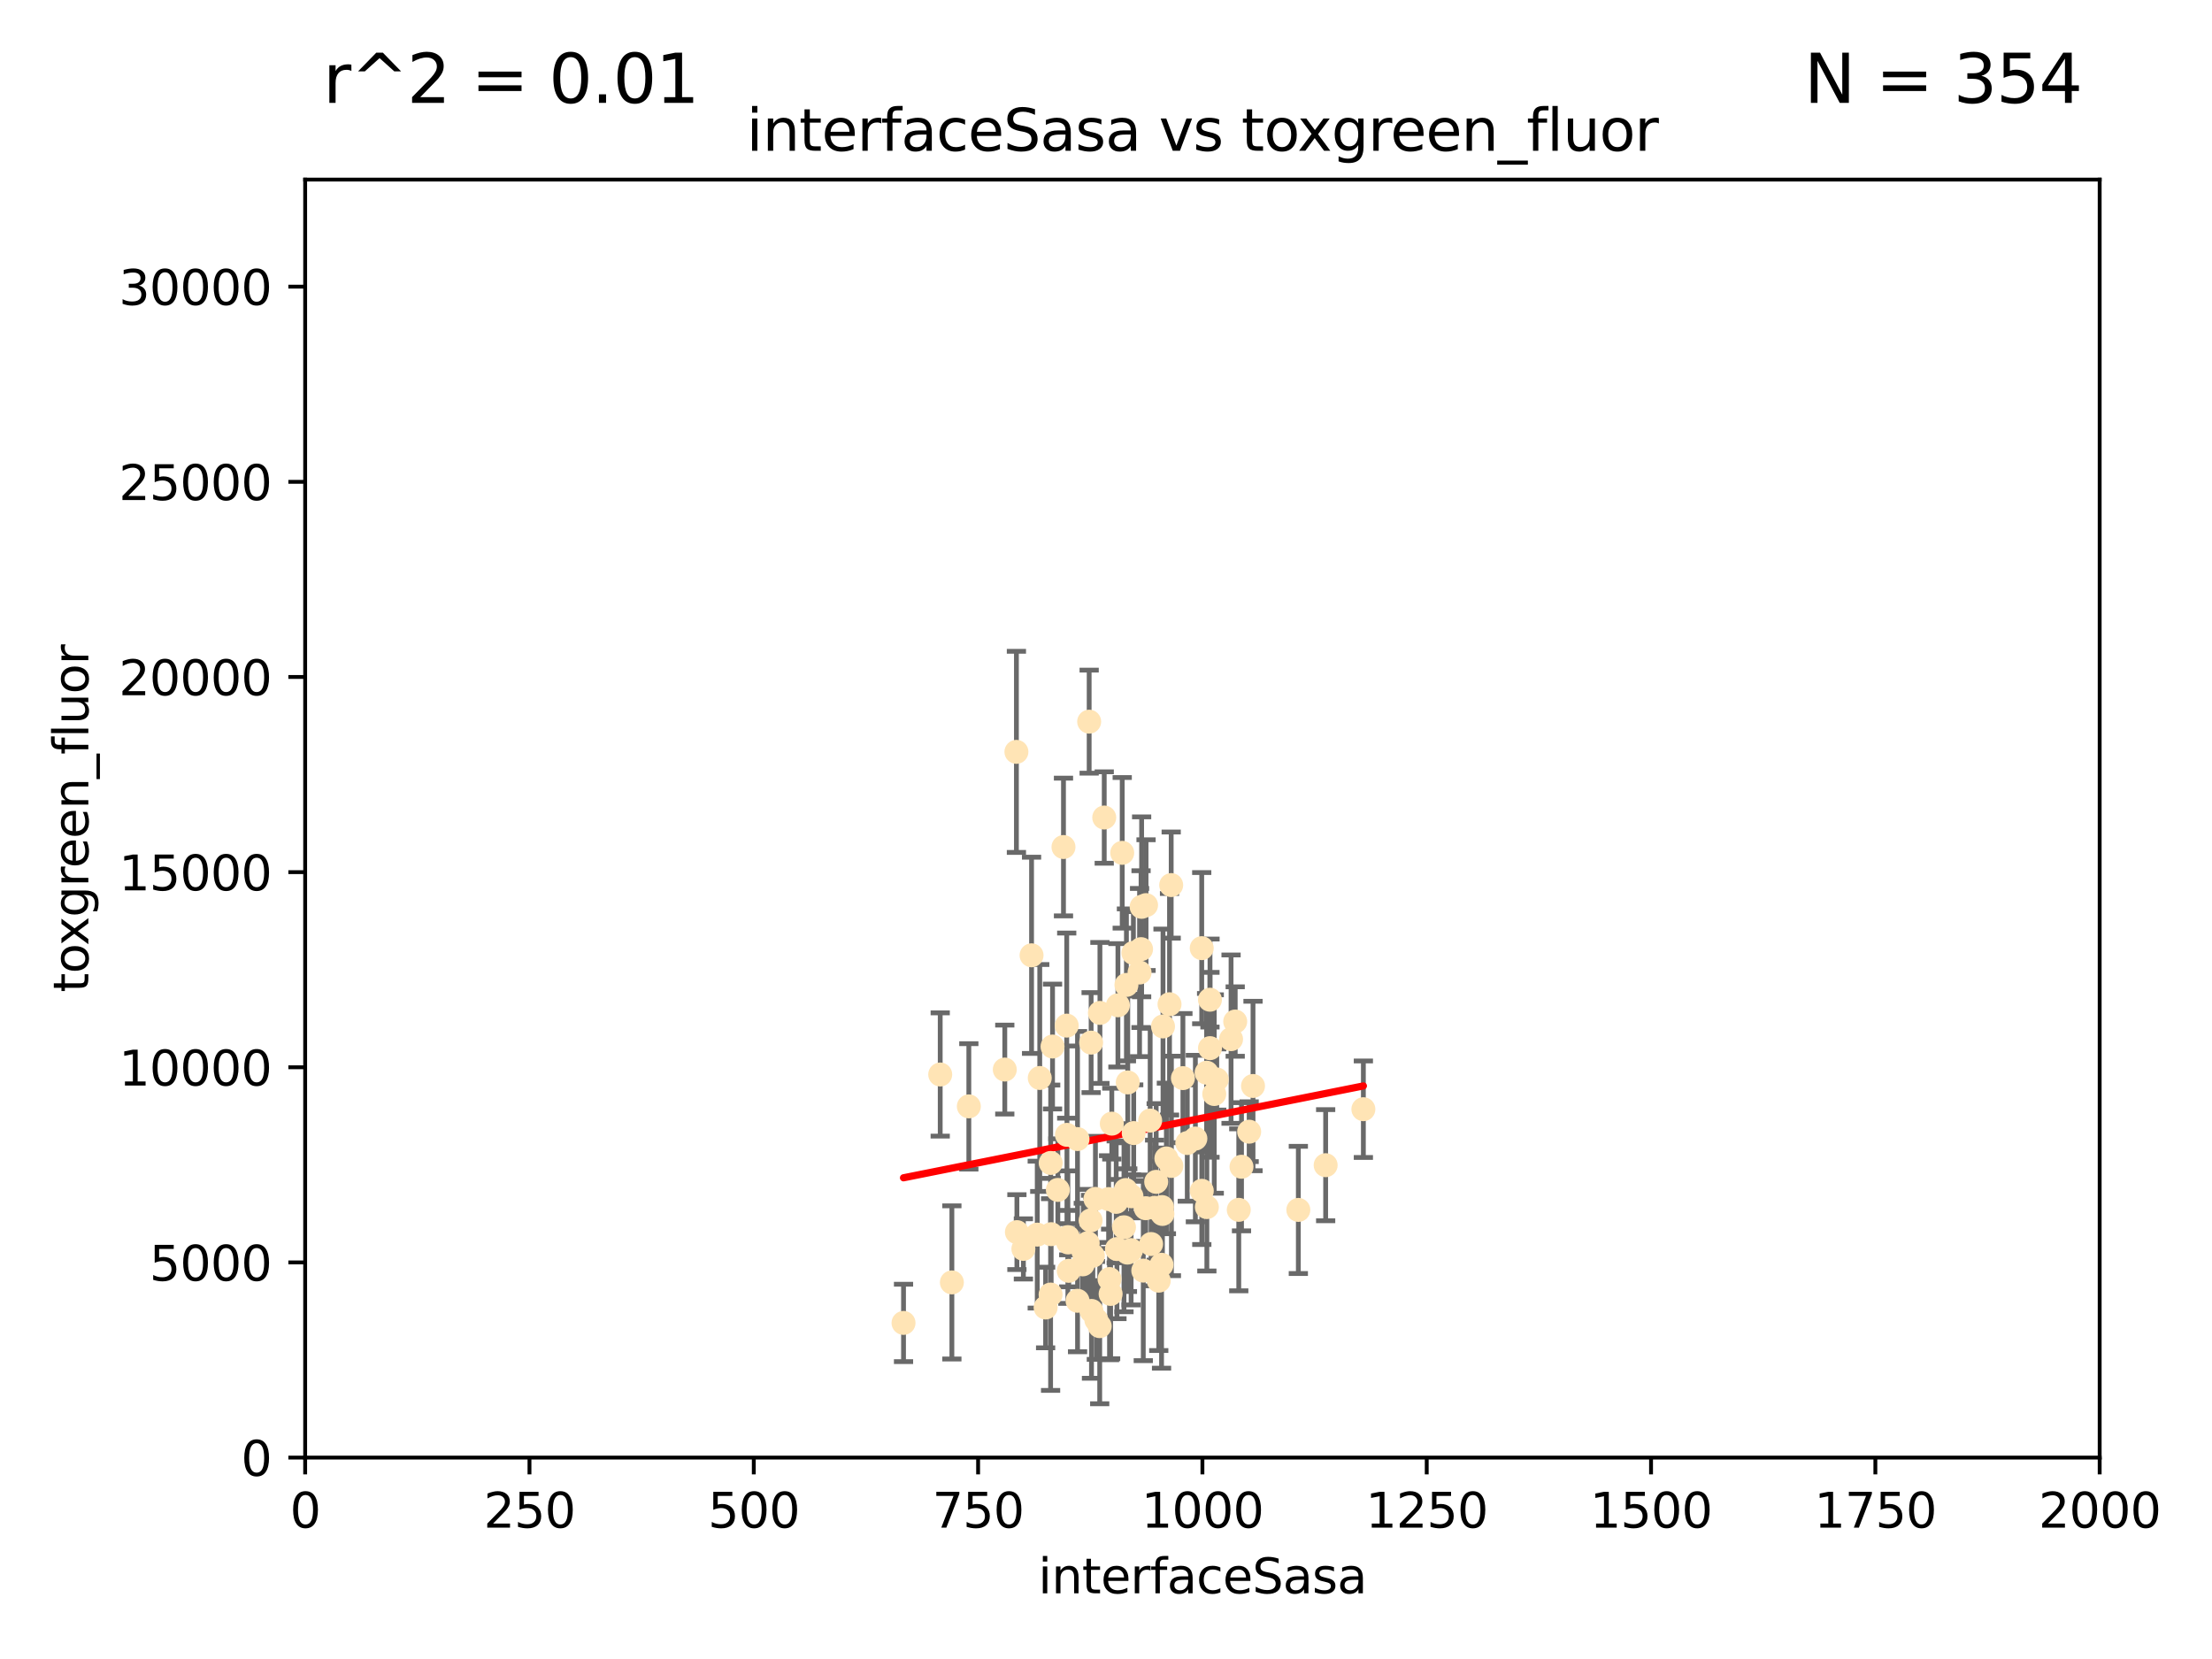 <?xml version="1.0" encoding="utf-8" standalone="no"?>
<!DOCTYPE svg PUBLIC "-//W3C//DTD SVG 1.1//EN"
  "http://www.w3.org/Graphics/SVG/1.1/DTD/svg11.dtd">
<svg xmlns:xlink="http://www.w3.org/1999/xlink" width="460.8pt" height="345.6pt" viewBox="0 0 460.8 345.6" xmlns="http://www.w3.org/2000/svg" version="1.1">
 <defs>
  <style type="text/css">*{stroke-linejoin: round; stroke-linecap: butt}</style>
 </defs>
 <g id="figure_1">
  <g id="patch_1">
   <path d="M 0 345.6 
L 460.8 345.6 
L 460.8 0 
L 0 0 
z
" style="fill: #ffffff"/>
  </g>
  <g id="axes_1">
   <g id="patch_2">
    <path d="M 63.571 303.64 
L 437.4 303.64 
L 437.4 37.411 
L 63.571 37.411 
z
" style="fill: #ffffff"/>
   </g>
   <g id="PathCollection_1">
    <defs>
     <path id="m0232bb82a3" d="M 0 1.118 
C 0.297 1.118 0.581 1 0.791 0.791 
C 1 0.581 1.118 0.297 1.118 0 
C 1.118 -0.297 1 -0.581 0.791 -0.791 
C 0.581 -1 0.297 -1.118 0 -1.118 
C -0.297 -1.118 -0.581 -1 -0.791 -0.791 
C -1 -0.581 -1.118 -0.297 -1.118 0 
C -1.118 0.297 -1 0.581 -0.791 0.791 
C -0.581 1 -0.297 1.118 0 1.118 
z
" style="stroke: #ffe4b5"/>
    </defs>
    <g clip-path="url(#p7fc20e96e9)">
     <use xlink:href="#m0232bb82a3" x="251.357" y="223.464" style="fill: #ffe4b5; stroke: #ffe4b5"/>
     <use xlink:href="#m0232bb82a3" x="230.944" y="249.791" style="fill: #ffe4b5; stroke: #ffe4b5"/>
     <use xlink:href="#m0232bb82a3" x="257.317" y="212.802" style="fill: #ffe4b5; stroke: #ffe4b5"/>
     <use xlink:href="#m0232bb82a3" x="253.473" y="224.873" style="fill: #ffe4b5; stroke: #ffe4b5"/>
     <use xlink:href="#m0232bb82a3" x="284.016" y="231.067" style="fill: #ffe4b5; stroke: #ffe4b5"/>
     <use xlink:href="#m0232bb82a3" x="229.134" y="211.01" style="fill: #ffe4b5; stroke: #ffe4b5"/>
     <use xlink:href="#m0232bb82a3" x="252.951" y="227.903" style="fill: #ffe4b5; stroke: #ffe4b5"/>
     <use xlink:href="#m0232bb82a3" x="221.544" y="176.45" style="fill: #ffe4b5; stroke: #ffe4b5"/>
     <use xlink:href="#m0232bb82a3" x="250.342" y="197.518" style="fill: #ffe4b5; stroke: #ffe4b5"/>
     <use xlink:href="#m0232bb82a3" x="261.026" y="226.23" style="fill: #ffe4b5; stroke: #ffe4b5"/>
     <use xlink:href="#m0232bb82a3" x="252.056" y="208.258" style="fill: #ffe4b5; stroke: #ffe4b5"/>
     <use xlink:href="#m0232bb82a3" x="238.166" y="264.692" style="fill: #ffe4b5; stroke: #ffe4b5"/>
     <use xlink:href="#m0232bb82a3" x="224.473" y="270.979" style="fill: #ffe4b5; stroke: #ffe4b5"/>
     <use xlink:href="#m0232bb82a3" x="258.058" y="252.033" style="fill: #ffe4b5; stroke: #ffe4b5"/>
     <use xlink:href="#m0232bb82a3" x="238.744" y="188.554" style="fill: #ffe4b5; stroke: #ffe4b5"/>
     <use xlink:href="#m0232bb82a3" x="233.779" y="177.661" style="fill: #ffe4b5; stroke: #ffe4b5"/>
     <use xlink:href="#m0232bb82a3" x="250.357" y="248.068" style="fill: #ffe4b5; stroke: #ffe4b5"/>
     <use xlink:href="#m0232bb82a3" x="234.146" y="255.665" style="fill: #ffe4b5; stroke: #ffe4b5"/>
     <use xlink:href="#m0232bb82a3" x="222.456" y="257.718" style="fill: #ffe4b5; stroke: #ffe4b5"/>
     <use xlink:href="#m0232bb82a3" x="242.065" y="251.455" style="fill: #ffe4b5; stroke: #ffe4b5"/>
     <use xlink:href="#m0232bb82a3" x="241.972" y="263.475" style="fill: #ffe4b5; stroke: #ffe4b5"/>
     <use xlink:href="#m0232bb82a3" x="270.467" y="252.047" style="fill: #ffe4b5; stroke: #ffe4b5"/>
     <use xlink:href="#m0232bb82a3" x="243.981" y="184.376" style="fill: #ffe4b5; stroke: #ffe4b5"/>
     <use xlink:href="#m0232bb82a3" x="236.108" y="198.51" style="fill: #ffe4b5; stroke: #ffe4b5"/>
     <use xlink:href="#m0232bb82a3" x="234.932" y="225.488" style="fill: #ffe4b5; stroke: #ffe4b5"/>
     <use xlink:href="#m0232bb82a3" x="240.856" y="246.202" style="fill: #ffe4b5; stroke: #ffe4b5"/>
     <use xlink:href="#m0232bb82a3" x="227.301" y="217.195" style="fill: #ffe4b5; stroke: #ffe4b5"/>
     <use xlink:href="#m0232bb82a3" x="214.893" y="199.008" style="fill: #ffe4b5; stroke: #ffe4b5"/>
     <use xlink:href="#m0232bb82a3" x="251.411" y="251.458" style="fill: #ffe4b5; stroke: #ffe4b5"/>
     <use xlink:href="#m0232bb82a3" x="220.37" y="247.882" style="fill: #ffe4b5; stroke: #ffe4b5"/>
     <use xlink:href="#m0232bb82a3" x="232.527" y="250.374" style="fill: #ffe4b5; stroke: #ffe4b5"/>
     <use xlink:href="#m0232bb82a3" x="219.263" y="218.013" style="fill: #ffe4b5; stroke: #ffe4b5"/>
     <use xlink:href="#m0232bb82a3" x="244.026" y="242.885" style="fill: #ffe4b5; stroke: #ffe4b5"/>
     <use xlink:href="#m0232bb82a3" x="247.332" y="238.115" style="fill: #ffe4b5; stroke: #ffe4b5"/>
     <use xlink:href="#m0232bb82a3" x="242.979" y="241.324" style="fill: #ffe4b5; stroke: #ffe4b5"/>
     <use xlink:href="#m0232bb82a3" x="227.196" y="254.237" style="fill: #ffe4b5; stroke: #ffe4b5"/>
     <use xlink:href="#m0232bb82a3" x="222.639" y="264.738" style="fill: #ffe4b5; stroke: #ffe4b5"/>
     <use xlink:href="#m0232bb82a3" x="260.224" y="235.752" style="fill: #ffe4b5; stroke: #ffe4b5"/>
     <use xlink:href="#m0232bb82a3" x="226.893" y="150.334" style="fill: #ffe4b5; stroke: #ffe4b5"/>
     <use xlink:href="#m0232bb82a3" x="242.278" y="213.825" style="fill: #ffe4b5; stroke: #ffe4b5"/>
     <use xlink:href="#m0232bb82a3" x="234.51" y="247.907" style="fill: #ffe4b5; stroke: #ffe4b5"/>
     <use xlink:href="#m0232bb82a3" x="224.465" y="237.288" style="fill: #ffe4b5; stroke: #ffe4b5"/>
     <use xlink:href="#m0232bb82a3" x="230.033" y="170.305" style="fill: #ffe4b5; stroke: #ffe4b5"/>
     <use xlink:href="#m0232bb82a3" x="216.077" y="257.194" style="fill: #ffe4b5; stroke: #ffe4b5"/>
     <use xlink:href="#m0232bb82a3" x="209.316" y="222.809" style="fill: #ffe4b5; stroke: #ffe4b5"/>
     <use xlink:href="#m0232bb82a3" x="256.452" y="216.473" style="fill: #ffe4b5; stroke: #ffe4b5"/>
     <use xlink:href="#m0232bb82a3" x="229.09" y="276.261" style="fill: #ffe4b5; stroke: #ffe4b5"/>
     <use xlink:href="#m0232bb82a3" x="243.633" y="209.201" style="fill: #ffe4b5; stroke: #ffe4b5"/>
     <use xlink:href="#m0232bb82a3" x="218.858" y="269.678" style="fill: #ffe4b5; stroke: #ffe4b5"/>
     <use xlink:href="#m0232bb82a3" x="218.972" y="257.103" style="fill: #ffe4b5; stroke: #ffe4b5"/>
     <use xlink:href="#m0232bb82a3" x="231.364" y="269.55" style="fill: #ffe4b5; stroke: #ffe4b5"/>
     <use xlink:href="#m0232bb82a3" x="218.877" y="242.263" style="fill: #ffe4b5; stroke: #ffe4b5"/>
     <use xlink:href="#m0232bb82a3" x="258.628" y="243.055" style="fill: #ffe4b5; stroke: #ffe4b5"/>
     <use xlink:href="#m0232bb82a3" x="222.508" y="258.822" style="fill: #ffe4b5; stroke: #ffe4b5"/>
     <use xlink:href="#m0232bb82a3" x="227.662" y="261.588" style="fill: #ffe4b5; stroke: #ffe4b5"/>
     <use xlink:href="#m0232bb82a3" x="231.609" y="234.075" style="fill: #ffe4b5; stroke: #ffe4b5"/>
     <use xlink:href="#m0232bb82a3" x="216.6" y="224.564" style="fill: #ffe4b5; stroke: #ffe4b5"/>
     <use xlink:href="#m0232bb82a3" x="238.682" y="251.692" style="fill: #ffe4b5; stroke: #ffe4b5"/>
     <use xlink:href="#m0232bb82a3" x="198.294" y="267.149" style="fill: #ffe4b5; stroke: #ffe4b5"/>
     <use xlink:href="#m0232bb82a3" x="246.422" y="224.589" style="fill: #ffe4b5; stroke: #ffe4b5"/>
     <use xlink:href="#m0232bb82a3" x="235.632" y="260.418" style="fill: #ffe4b5; stroke: #ffe4b5"/>
     <use xlink:href="#m0232bb82a3" x="252.065" y="218.347" style="fill: #ffe4b5; stroke: #ffe4b5"/>
     <use xlink:href="#m0232bb82a3" x="213.191" y="260.168" style="fill: #ffe4b5; stroke: #ffe4b5"/>
     <use xlink:href="#m0232bb82a3" x="217.82" y="272.377" style="fill: #ffe4b5; stroke: #ffe4b5"/>
     <use xlink:href="#m0232bb82a3" x="234.865" y="260.939" style="fill: #ffe4b5; stroke: #ffe4b5"/>
     <use xlink:href="#m0232bb82a3" x="237.822" y="188.907" style="fill: #ffe4b5; stroke: #ffe4b5"/>
     <use xlink:href="#m0232bb82a3" x="276.158" y="242.731" style="fill: #ffe4b5; stroke: #ffe4b5"/>
     <use xlink:href="#m0232bb82a3" x="232.678" y="260.2" style="fill: #ffe4b5; stroke: #ffe4b5"/>
     <use xlink:href="#m0232bb82a3" x="234.656" y="205.175" style="fill: #ffe4b5; stroke: #ffe4b5"/>
     <use xlink:href="#m0232bb82a3" x="226.589" y="258.979" style="fill: #ffe4b5; stroke: #ffe4b5"/>
     <use xlink:href="#m0232bb82a3" x="225.557" y="263.39" style="fill: #ffe4b5; stroke: #ffe4b5"/>
     <use xlink:href="#m0232bb82a3" x="195.864" y="223.836" style="fill: #ffe4b5; stroke: #ffe4b5"/>
     <use xlink:href="#m0232bb82a3" x="241.39" y="266.787" style="fill: #ffe4b5; stroke: #ffe4b5"/>
     <use xlink:href="#m0232bb82a3" x="249.02" y="237.179" style="fill: #ffe4b5; stroke: #ffe4b5"/>
     <use xlink:href="#m0232bb82a3" x="225.673" y="260.652" style="fill: #ffe4b5; stroke: #ffe4b5"/>
     <use xlink:href="#m0232bb82a3" x="222.217" y="213.654" style="fill: #ffe4b5; stroke: #ffe4b5"/>
     <use xlink:href="#m0232bb82a3" x="211.839" y="256.674" style="fill: #ffe4b5; stroke: #ffe4b5"/>
     <use xlink:href="#m0232bb82a3" x="240.525" y="251.615" style="fill: #ffe4b5; stroke: #ffe4b5"/>
     <use xlink:href="#m0232bb82a3" x="232.884" y="209.421" style="fill: #ffe4b5; stroke: #ffe4b5"/>
     <use xlink:href="#m0232bb82a3" x="211.738" y="156.625" style="fill: #ffe4b5; stroke: #ffe4b5"/>
     <use xlink:href="#m0232bb82a3" x="242.155" y="252.889" style="fill: #ffe4b5; stroke: #ffe4b5"/>
     <use xlink:href="#m0232bb82a3" x="239.789" y="259.156" style="fill: #ffe4b5; stroke: #ffe4b5"/>
     <use xlink:href="#m0232bb82a3" x="228.2" y="249.756" style="fill: #ffe4b5; stroke: #ffe4b5"/>
     <use xlink:href="#m0232bb82a3" x="237.704" y="197.723" style="fill: #ffe4b5; stroke: #ffe4b5"/>
     <use xlink:href="#m0232bb82a3" x="236.172" y="236.039" style="fill: #ffe4b5; stroke: #ffe4b5"/>
     <use xlink:href="#m0232bb82a3" x="188.221" y="275.586" style="fill: #ffe4b5; stroke: #ffe4b5"/>
     <use xlink:href="#m0232bb82a3" x="227.377" y="273.091" style="fill: #ffe4b5; stroke: #ffe4b5"/>
     <use xlink:href="#m0232bb82a3" x="231.136" y="266.448" style="fill: #ffe4b5; stroke: #ffe4b5"/>
     <use xlink:href="#m0232bb82a3" x="235.708" y="249.204" style="fill: #ffe4b5; stroke: #ffe4b5"/>
     <use xlink:href="#m0232bb82a3" x="201.826" y="230.478" style="fill: #ffe4b5; stroke: #ffe4b5"/>
     <use xlink:href="#m0232bb82a3" x="228.389" y="274.972" style="fill: #ffe4b5; stroke: #ffe4b5"/>
     <use xlink:href="#m0232bb82a3" x="237.392" y="202.594" style="fill: #ffe4b5; stroke: #ffe4b5"/>
     <use xlink:href="#m0232bb82a3" x="239.6" y="233.435" style="fill: #ffe4b5; stroke: #ffe4b5"/>
     <use xlink:href="#m0232bb82a3" x="222.265" y="236.407" style="fill: #ffe4b5; stroke: #ffe4b5"/>
    </g>
   </g>
   <g id="matplotlib.axis_1">
    <g id="xtick_1">
     <g id="line2d_1">
      <defs>
       <path id="m08229e458a" d="M 0 0 
L 0 3.5 
" style="stroke: #000000; stroke-width: 0.8"/>
      </defs>
      <g>
       <use xlink:href="#m08229e458a" x="63.571" y="303.64" style="stroke: #000000; stroke-width: 0.8"/>
      </g>
     </g>
     <g id="text_1">
      <!-- 0 -->
      <g transform="translate(60.39 318.238)scale(0.1 -0.1)">
       <defs>
        <path id="DejaVuSans-30" d="M 2034 4250 
Q 1547 4250 1301 3770 
Q 1056 3291 1056 2328 
Q 1056 1369 1301 889 
Q 1547 409 2034 409 
Q 2525 409 2770 889 
Q 3016 1369 3016 2328 
Q 3016 3291 2770 3770 
Q 2525 4250 2034 4250 
z
M 2034 4750 
Q 2819 4750 3233 4129 
Q 3647 3509 3647 2328 
Q 3647 1150 3233 529 
Q 2819 -91 2034 -91 
Q 1250 -91 836 529 
Q 422 1150 422 2328 
Q 422 3509 836 4129 
Q 1250 4750 2034 4750 
z
" transform="scale(0.016)"/>
       </defs>
       <use xlink:href="#DejaVuSans-30"/>
      </g>
     </g>
    </g>
    <g id="xtick_2">
     <g id="line2d_2">
      <g>
       <use xlink:href="#m08229e458a" x="110.3" y="303.64" style="stroke: #000000; stroke-width: 0.8"/>
      </g>
     </g>
     <g id="text_2">
      <!-- 250 -->
      <g transform="translate(100.756 318.238)scale(0.1 -0.1)">
       <defs>
        <path id="DejaVuSans-32" d="M 1228 531 
L 3431 531 
L 3431 0 
L 469 0 
L 469 531 
Q 828 903 1448 1529 
Q 2069 2156 2228 2338 
Q 2531 2678 2651 2914 
Q 2772 3150 2772 3378 
Q 2772 3750 2511 3984 
Q 2250 4219 1831 4219 
Q 1534 4219 1204 4116 
Q 875 4013 500 3803 
L 500 4441 
Q 881 4594 1212 4672 
Q 1544 4750 1819 4750 
Q 2544 4750 2975 4387 
Q 3406 4025 3406 3419 
Q 3406 3131 3298 2873 
Q 3191 2616 2906 2266 
Q 2828 2175 2409 1742 
Q 1991 1309 1228 531 
z
" transform="scale(0.016)"/>
        <path id="DejaVuSans-35" d="M 691 4666 
L 3169 4666 
L 3169 4134 
L 1269 4134 
L 1269 2991 
Q 1406 3038 1543 3061 
Q 1681 3084 1819 3084 
Q 2600 3084 3056 2656 
Q 3513 2228 3513 1497 
Q 3513 744 3044 326 
Q 2575 -91 1722 -91 
Q 1428 -91 1123 -41 
Q 819 9 494 109 
L 494 744 
Q 775 591 1075 516 
Q 1375 441 1709 441 
Q 2250 441 2565 725 
Q 2881 1009 2881 1497 
Q 2881 1984 2565 2268 
Q 2250 2553 1709 2553 
Q 1456 2553 1204 2497 
Q 953 2441 691 2322 
L 691 4666 
z
" transform="scale(0.016)"/>
       </defs>
       <use xlink:href="#DejaVuSans-32"/>
       <use xlink:href="#DejaVuSans-35" x="63.623"/>
       <use xlink:href="#DejaVuSans-30" x="127.246"/>
      </g>
     </g>
    </g>
    <g id="xtick_3">
     <g id="line2d_3">
      <g>
       <use xlink:href="#m08229e458a" x="157.028" y="303.64" style="stroke: #000000; stroke-width: 0.8"/>
      </g>
     </g>
     <g id="text_3">
      <!-- 500 -->
      <g transform="translate(147.485 318.238)scale(0.1 -0.1)">
       <use xlink:href="#DejaVuSans-35"/>
       <use xlink:href="#DejaVuSans-30" x="63.623"/>
       <use xlink:href="#DejaVuSans-30" x="127.246"/>
      </g>
     </g>
    </g>
    <g id="xtick_4">
     <g id="line2d_4">
      <g>
       <use xlink:href="#m08229e458a" x="203.757" y="303.64" style="stroke: #000000; stroke-width: 0.8"/>
      </g>
     </g>
     <g id="text_4">
      <!-- 750 -->
      <g transform="translate(194.213 318.238)scale(0.1 -0.1)">
       <defs>
        <path id="DejaVuSans-37" d="M 525 4666 
L 3525 4666 
L 3525 4397 
L 1831 0 
L 1172 0 
L 2766 4134 
L 525 4134 
L 525 4666 
z
" transform="scale(0.016)"/>
       </defs>
       <use xlink:href="#DejaVuSans-37"/>
       <use xlink:href="#DejaVuSans-35" x="63.623"/>
       <use xlink:href="#DejaVuSans-30" x="127.246"/>
      </g>
     </g>
    </g>
    <g id="xtick_5">
     <g id="line2d_5">
      <g>
       <use xlink:href="#m08229e458a" x="250.486" y="303.64" style="stroke: #000000; stroke-width: 0.8"/>
      </g>
     </g>
     <g id="text_5">
      <!-- 1000 -->
      <g transform="translate(237.761 318.238)scale(0.1 -0.1)">
       <defs>
        <path id="DejaVuSans-31" d="M 794 531 
L 1825 531 
L 1825 4091 
L 703 3866 
L 703 4441 
L 1819 4666 
L 2450 4666 
L 2450 531 
L 3481 531 
L 3481 0 
L 794 0 
L 794 531 
z
" transform="scale(0.016)"/>
       </defs>
       <use xlink:href="#DejaVuSans-31"/>
       <use xlink:href="#DejaVuSans-30" x="63.623"/>
       <use xlink:href="#DejaVuSans-30" x="127.246"/>
       <use xlink:href="#DejaVuSans-30" x="190.869"/>
      </g>
     </g>
    </g>
    <g id="xtick_6">
     <g id="line2d_6">
      <g>
       <use xlink:href="#m08229e458a" x="297.214" y="303.64" style="stroke: #000000; stroke-width: 0.8"/>
      </g>
     </g>
     <g id="text_6">
      <!-- 1250 -->
      <g transform="translate(284.489 318.238)scale(0.1 -0.1)">
       <use xlink:href="#DejaVuSans-31"/>
       <use xlink:href="#DejaVuSans-32" x="63.623"/>
       <use xlink:href="#DejaVuSans-35" x="127.246"/>
       <use xlink:href="#DejaVuSans-30" x="190.869"/>
      </g>
     </g>
    </g>
    <g id="xtick_7">
     <g id="line2d_7">
      <g>
       <use xlink:href="#m08229e458a" x="343.943" y="303.64" style="stroke: #000000; stroke-width: 0.8"/>
      </g>
     </g>
     <g id="text_7">
      <!-- 1500 -->
      <g transform="translate(331.218 318.238)scale(0.1 -0.1)">
       <use xlink:href="#DejaVuSans-31"/>
       <use xlink:href="#DejaVuSans-35" x="63.623"/>
       <use xlink:href="#DejaVuSans-30" x="127.246"/>
       <use xlink:href="#DejaVuSans-30" x="190.869"/>
      </g>
     </g>
    </g>
    <g id="xtick_8">
     <g id="line2d_8">
      <g>
       <use xlink:href="#m08229e458a" x="390.671" y="303.64" style="stroke: #000000; stroke-width: 0.8"/>
      </g>
     </g>
     <g id="text_8">
      <!-- 1750 -->
      <g transform="translate(377.946 318.238)scale(0.1 -0.1)">
       <use xlink:href="#DejaVuSans-31"/>
       <use xlink:href="#DejaVuSans-37" x="63.623"/>
       <use xlink:href="#DejaVuSans-35" x="127.246"/>
       <use xlink:href="#DejaVuSans-30" x="190.869"/>
      </g>
     </g>
    </g>
    <g id="xtick_9">
     <g id="line2d_9">
      <g>
       <use xlink:href="#m08229e458a" x="437.4" y="303.64" style="stroke: #000000; stroke-width: 0.8"/>
      </g>
     </g>
     <g id="text_9">
      <!-- 2000 -->
      <g transform="translate(424.675 318.238)scale(0.1 -0.1)">
       <use xlink:href="#DejaVuSans-32"/>
       <use xlink:href="#DejaVuSans-30" x="63.623"/>
       <use xlink:href="#DejaVuSans-30" x="127.246"/>
       <use xlink:href="#DejaVuSans-30" x="190.869"/>
      </g>
     </g>
    </g>
    <g id="text_10">
     <!-- interfaceSasa -->
     <g transform="translate(216.279 331.917)scale(0.1 -0.1)">
      <defs>
       <path id="DejaVuSans-69" d="M 603 3500 
L 1178 3500 
L 1178 0 
L 603 0 
L 603 3500 
z
M 603 4863 
L 1178 4863 
L 1178 4134 
L 603 4134 
L 603 4863 
z
" transform="scale(0.016)"/>
       <path id="DejaVuSans-6e" d="M 3513 2113 
L 3513 0 
L 2938 0 
L 2938 2094 
Q 2938 2591 2744 2837 
Q 2550 3084 2163 3084 
Q 1697 3084 1428 2787 
Q 1159 2491 1159 1978 
L 1159 0 
L 581 0 
L 581 3500 
L 1159 3500 
L 1159 2956 
Q 1366 3272 1645 3428 
Q 1925 3584 2291 3584 
Q 2894 3584 3203 3211 
Q 3513 2838 3513 2113 
z
" transform="scale(0.016)"/>
       <path id="DejaVuSans-74" d="M 1172 4494 
L 1172 3500 
L 2356 3500 
L 2356 3053 
L 1172 3053 
L 1172 1153 
Q 1172 725 1289 603 
Q 1406 481 1766 481 
L 2356 481 
L 2356 0 
L 1766 0 
Q 1100 0 847 248 
Q 594 497 594 1153 
L 594 3053 
L 172 3053 
L 172 3500 
L 594 3500 
L 594 4494 
L 1172 4494 
z
" transform="scale(0.016)"/>
       <path id="DejaVuSans-65" d="M 3597 1894 
L 3597 1613 
L 953 1613 
Q 991 1019 1311 708 
Q 1631 397 2203 397 
Q 2534 397 2845 478 
Q 3156 559 3463 722 
L 3463 178 
Q 3153 47 2828 -22 
Q 2503 -91 2169 -91 
Q 1331 -91 842 396 
Q 353 884 353 1716 
Q 353 2575 817 3079 
Q 1281 3584 2069 3584 
Q 2775 3584 3186 3129 
Q 3597 2675 3597 1894 
z
M 3022 2063 
Q 3016 2534 2758 2815 
Q 2500 3097 2075 3097 
Q 1594 3097 1305 2825 
Q 1016 2553 972 2059 
L 3022 2063 
z
" transform="scale(0.016)"/>
       <path id="DejaVuSans-72" d="M 2631 2963 
Q 2534 3019 2420 3045 
Q 2306 3072 2169 3072 
Q 1681 3072 1420 2755 
Q 1159 2438 1159 1844 
L 1159 0 
L 581 0 
L 581 3500 
L 1159 3500 
L 1159 2956 
Q 1341 3275 1631 3429 
Q 1922 3584 2338 3584 
Q 2397 3584 2469 3576 
Q 2541 3569 2628 3553 
L 2631 2963 
z
" transform="scale(0.016)"/>
       <path id="DejaVuSans-66" d="M 2375 4863 
L 2375 4384 
L 1825 4384 
Q 1516 4384 1395 4259 
Q 1275 4134 1275 3809 
L 1275 3500 
L 2222 3500 
L 2222 3053 
L 1275 3053 
L 1275 0 
L 697 0 
L 697 3053 
L 147 3053 
L 147 3500 
L 697 3500 
L 697 3744 
Q 697 4328 969 4595 
Q 1241 4863 1831 4863 
L 2375 4863 
z
" transform="scale(0.016)"/>
       <path id="DejaVuSans-61" d="M 2194 1759 
Q 1497 1759 1228 1600 
Q 959 1441 959 1056 
Q 959 750 1161 570 
Q 1363 391 1709 391 
Q 2188 391 2477 730 
Q 2766 1069 2766 1631 
L 2766 1759 
L 2194 1759 
z
M 3341 1997 
L 3341 0 
L 2766 0 
L 2766 531 
Q 2569 213 2275 61 
Q 1981 -91 1556 -91 
Q 1019 -91 701 211 
Q 384 513 384 1019 
Q 384 1609 779 1909 
Q 1175 2209 1959 2209 
L 2766 2209 
L 2766 2266 
Q 2766 2663 2505 2880 
Q 2244 3097 1772 3097 
Q 1472 3097 1187 3025 
Q 903 2953 641 2809 
L 641 3341 
Q 956 3463 1253 3523 
Q 1550 3584 1831 3584 
Q 2591 3584 2966 3190 
Q 3341 2797 3341 1997 
z
" transform="scale(0.016)"/>
       <path id="DejaVuSans-63" d="M 3122 3366 
L 3122 2828 
Q 2878 2963 2633 3030 
Q 2388 3097 2138 3097 
Q 1578 3097 1268 2742 
Q 959 2388 959 1747 
Q 959 1106 1268 751 
Q 1578 397 2138 397 
Q 2388 397 2633 464 
Q 2878 531 3122 666 
L 3122 134 
Q 2881 22 2623 -34 
Q 2366 -91 2075 -91 
Q 1284 -91 818 406 
Q 353 903 353 1747 
Q 353 2603 823 3093 
Q 1294 3584 2113 3584 
Q 2378 3584 2631 3529 
Q 2884 3475 3122 3366 
z
" transform="scale(0.016)"/>
       <path id="DejaVuSans-53" d="M 3425 4513 
L 3425 3897 
Q 3066 4069 2747 4153 
Q 2428 4238 2131 4238 
Q 1616 4238 1336 4038 
Q 1056 3838 1056 3469 
Q 1056 3159 1242 3001 
Q 1428 2844 1947 2747 
L 2328 2669 
Q 3034 2534 3370 2195 
Q 3706 1856 3706 1288 
Q 3706 609 3251 259 
Q 2797 -91 1919 -91 
Q 1588 -91 1214 -16 
Q 841 59 441 206 
L 441 856 
Q 825 641 1194 531 
Q 1563 422 1919 422 
Q 2459 422 2753 634 
Q 3047 847 3047 1241 
Q 3047 1584 2836 1778 
Q 2625 1972 2144 2069 
L 1759 2144 
Q 1053 2284 737 2584 
Q 422 2884 422 3419 
Q 422 4038 858 4394 
Q 1294 4750 2059 4750 
Q 2388 4750 2728 4690 
Q 3069 4631 3425 4513 
z
" transform="scale(0.016)"/>
       <path id="DejaVuSans-73" d="M 2834 3397 
L 2834 2853 
Q 2591 2978 2328 3040 
Q 2066 3103 1784 3103 
Q 1356 3103 1142 2972 
Q 928 2841 928 2578 
Q 928 2378 1081 2264 
Q 1234 2150 1697 2047 
L 1894 2003 
Q 2506 1872 2764 1633 
Q 3022 1394 3022 966 
Q 3022 478 2636 193 
Q 2250 -91 1575 -91 
Q 1294 -91 989 -36 
Q 684 19 347 128 
L 347 722 
Q 666 556 975 473 
Q 1284 391 1588 391 
Q 1994 391 2212 530 
Q 2431 669 2431 922 
Q 2431 1156 2273 1281 
Q 2116 1406 1581 1522 
L 1381 1569 
Q 847 1681 609 1914 
Q 372 2147 372 2553 
Q 372 3047 722 3315 
Q 1072 3584 1716 3584 
Q 2034 3584 2315 3537 
Q 2597 3491 2834 3397 
z
" transform="scale(0.016)"/>
      </defs>
      <use xlink:href="#DejaVuSans-69"/>
      <use xlink:href="#DejaVuSans-6e" x="27.783"/>
      <use xlink:href="#DejaVuSans-74" x="91.162"/>
      <use xlink:href="#DejaVuSans-65" x="130.371"/>
      <use xlink:href="#DejaVuSans-72" x="191.895"/>
      <use xlink:href="#DejaVuSans-66" x="233.008"/>
      <use xlink:href="#DejaVuSans-61" x="268.213"/>
      <use xlink:href="#DejaVuSans-63" x="329.492"/>
      <use xlink:href="#DejaVuSans-65" x="384.473"/>
      <use xlink:href="#DejaVuSans-53" x="445.996"/>
      <use xlink:href="#DejaVuSans-61" x="509.473"/>
      <use xlink:href="#DejaVuSans-73" x="570.752"/>
      <use xlink:href="#DejaVuSans-61" x="622.852"/>
     </g>
    </g>
   </g>
   <g id="matplotlib.axis_2">
    <g id="ytick_1">
     <g id="line2d_10">
      <defs>
       <path id="mbc849a45dc" d="M 0 0 
L -3.5 0 
" style="stroke: #000000; stroke-width: 0.8"/>
      </defs>
      <g>
       <use xlink:href="#mbc849a45dc" x="63.571" y="303.64" style="stroke: #000000; stroke-width: 0.8"/>
      </g>
     </g>
     <g id="text_11">
      <!-- 0 -->
      <g transform="translate(50.209 307.439)scale(0.1 -0.1)">
       <use xlink:href="#DejaVuSans-30"/>
      </g>
     </g>
    </g>
    <g id="ytick_2">
     <g id="line2d_11">
      <g>
       <use xlink:href="#mbc849a45dc" x="63.571" y="262.986" style="stroke: #000000; stroke-width: 0.8"/>
      </g>
     </g>
     <g id="text_12">
      <!-- 5000 -->
      <g transform="translate(31.121 266.786)scale(0.1 -0.1)">
       <use xlink:href="#DejaVuSans-35"/>
       <use xlink:href="#DejaVuSans-30" x="63.623"/>
       <use xlink:href="#DejaVuSans-30" x="127.246"/>
       <use xlink:href="#DejaVuSans-30" x="190.869"/>
      </g>
     </g>
    </g>
    <g id="ytick_3">
     <g id="line2d_12">
      <g>
       <use xlink:href="#mbc849a45dc" x="63.571" y="222.333" style="stroke: #000000; stroke-width: 0.8"/>
      </g>
     </g>
     <g id="text_13">
      <!-- 10000 -->
      <g transform="translate(24.759 226.132)scale(0.1 -0.1)">
       <use xlink:href="#DejaVuSans-31"/>
       <use xlink:href="#DejaVuSans-30" x="63.623"/>
       <use xlink:href="#DejaVuSans-30" x="127.246"/>
       <use xlink:href="#DejaVuSans-30" x="190.869"/>
       <use xlink:href="#DejaVuSans-30" x="254.492"/>
      </g>
     </g>
    </g>
    <g id="ytick_4">
     <g id="line2d_13">
      <g>
       <use xlink:href="#mbc849a45dc" x="63.571" y="181.679" style="stroke: #000000; stroke-width: 0.8"/>
      </g>
     </g>
     <g id="text_14">
      <!-- 15000 -->
      <g transform="translate(24.759 185.478)scale(0.1 -0.1)">
       <use xlink:href="#DejaVuSans-31"/>
       <use xlink:href="#DejaVuSans-35" x="63.623"/>
       <use xlink:href="#DejaVuSans-30" x="127.246"/>
       <use xlink:href="#DejaVuSans-30" x="190.869"/>
       <use xlink:href="#DejaVuSans-30" x="254.492"/>
      </g>
     </g>
    </g>
    <g id="ytick_5">
     <g id="line2d_14">
      <g>
       <use xlink:href="#mbc849a45dc" x="63.571" y="141.026" style="stroke: #000000; stroke-width: 0.8"/>
      </g>
     </g>
     <g id="text_15">
      <!-- 20000 -->
      <g transform="translate(24.759 144.825)scale(0.1 -0.1)">
       <use xlink:href="#DejaVuSans-32"/>
       <use xlink:href="#DejaVuSans-30" x="63.623"/>
       <use xlink:href="#DejaVuSans-30" x="127.246"/>
       <use xlink:href="#DejaVuSans-30" x="190.869"/>
       <use xlink:href="#DejaVuSans-30" x="254.492"/>
      </g>
     </g>
    </g>
    <g id="ytick_6">
     <g id="line2d_15">
      <g>
       <use xlink:href="#mbc849a45dc" x="63.571" y="100.372" style="stroke: #000000; stroke-width: 0.8"/>
      </g>
     </g>
     <g id="text_16">
      <!-- 25000 -->
      <g transform="translate(24.759 104.171)scale(0.1 -0.1)">
       <use xlink:href="#DejaVuSans-32"/>
       <use xlink:href="#DejaVuSans-35" x="63.623"/>
       <use xlink:href="#DejaVuSans-30" x="127.246"/>
       <use xlink:href="#DejaVuSans-30" x="190.869"/>
       <use xlink:href="#DejaVuSans-30" x="254.492"/>
      </g>
     </g>
    </g>
    <g id="ytick_7">
     <g id="line2d_16">
      <g>
       <use xlink:href="#mbc849a45dc" x="63.571" y="59.718" style="stroke: #000000; stroke-width: 0.8"/>
      </g>
     </g>
     <g id="text_17">
      <!-- 30000 -->
      <g transform="translate(24.759 63.518)scale(0.1 -0.1)">
       <defs>
        <path id="DejaVuSans-33" d="M 2597 2516 
Q 3050 2419 3304 2112 
Q 3559 1806 3559 1356 
Q 3559 666 3084 287 
Q 2609 -91 1734 -91 
Q 1441 -91 1130 -33 
Q 819 25 488 141 
L 488 750 
Q 750 597 1062 519 
Q 1375 441 1716 441 
Q 2309 441 2620 675 
Q 2931 909 2931 1356 
Q 2931 1769 2642 2001 
Q 2353 2234 1838 2234 
L 1294 2234 
L 1294 2753 
L 1863 2753 
Q 2328 2753 2575 2939 
Q 2822 3125 2822 3475 
Q 2822 3834 2567 4026 
Q 2313 4219 1838 4219 
Q 1578 4219 1281 4162 
Q 984 4106 628 3988 
L 628 4550 
Q 988 4650 1302 4700 
Q 1616 4750 1894 4750 
Q 2613 4750 3031 4423 
Q 3450 4097 3450 3541 
Q 3450 3153 3228 2886 
Q 3006 2619 2597 2516 
z
" transform="scale(0.016)"/>
       </defs>
       <use xlink:href="#DejaVuSans-33"/>
       <use xlink:href="#DejaVuSans-30" x="63.623"/>
       <use xlink:href="#DejaVuSans-30" x="127.246"/>
       <use xlink:href="#DejaVuSans-30" x="190.869"/>
       <use xlink:href="#DejaVuSans-30" x="254.492"/>
      </g>
     </g>
    </g>
    <g id="text_18">
     <!-- toxgreen_fluor -->
     <g transform="translate(18.401 206.72)rotate(-90)scale(0.1 -0.1)">
      <defs>
       <path id="DejaVuSans-6f" d="M 1959 3097 
Q 1497 3097 1228 2736 
Q 959 2375 959 1747 
Q 959 1119 1226 758 
Q 1494 397 1959 397 
Q 2419 397 2687 759 
Q 2956 1122 2956 1747 
Q 2956 2369 2687 2733 
Q 2419 3097 1959 3097 
z
M 1959 3584 
Q 2709 3584 3137 3096 
Q 3566 2609 3566 1747 
Q 3566 888 3137 398 
Q 2709 -91 1959 -91 
Q 1206 -91 779 398 
Q 353 888 353 1747 
Q 353 2609 779 3096 
Q 1206 3584 1959 3584 
z
" transform="scale(0.016)"/>
       <path id="DejaVuSans-78" d="M 3513 3500 
L 2247 1797 
L 3578 0 
L 2900 0 
L 1881 1375 
L 863 0 
L 184 0 
L 1544 1831 
L 300 3500 
L 978 3500 
L 1906 2253 
L 2834 3500 
L 3513 3500 
z
" transform="scale(0.016)"/>
       <path id="DejaVuSans-67" d="M 2906 1791 
Q 2906 2416 2648 2759 
Q 2391 3103 1925 3103 
Q 1463 3103 1205 2759 
Q 947 2416 947 1791 
Q 947 1169 1205 825 
Q 1463 481 1925 481 
Q 2391 481 2648 825 
Q 2906 1169 2906 1791 
z
M 3481 434 
Q 3481 -459 3084 -895 
Q 2688 -1331 1869 -1331 
Q 1566 -1331 1297 -1286 
Q 1028 -1241 775 -1147 
L 775 -588 
Q 1028 -725 1275 -790 
Q 1522 -856 1778 -856 
Q 2344 -856 2625 -561 
Q 2906 -266 2906 331 
L 2906 616 
Q 2728 306 2450 153 
Q 2172 0 1784 0 
Q 1141 0 747 490 
Q 353 981 353 1791 
Q 353 2603 747 3093 
Q 1141 3584 1784 3584 
Q 2172 3584 2450 3431 
Q 2728 3278 2906 2969 
L 2906 3500 
L 3481 3500 
L 3481 434 
z
" transform="scale(0.016)"/>
       <path id="DejaVuSans-5f" d="M 3263 -1063 
L 3263 -1509 
L -63 -1509 
L -63 -1063 
L 3263 -1063 
z
" transform="scale(0.016)"/>
       <path id="DejaVuSans-6c" d="M 603 4863 
L 1178 4863 
L 1178 0 
L 603 0 
L 603 4863 
z
" transform="scale(0.016)"/>
       <path id="DejaVuSans-75" d="M 544 1381 
L 544 3500 
L 1119 3500 
L 1119 1403 
Q 1119 906 1312 657 
Q 1506 409 1894 409 
Q 2359 409 2629 706 
Q 2900 1003 2900 1516 
L 2900 3500 
L 3475 3500 
L 3475 0 
L 2900 0 
L 2900 538 
Q 2691 219 2414 64 
Q 2138 -91 1772 -91 
Q 1169 -91 856 284 
Q 544 659 544 1381 
z
M 1991 3584 
L 1991 3584 
z
" transform="scale(0.016)"/>
      </defs>
      <use xlink:href="#DejaVuSans-74"/>
      <use xlink:href="#DejaVuSans-6f" x="39.209"/>
      <use xlink:href="#DejaVuSans-78" x="97.266"/>
      <use xlink:href="#DejaVuSans-67" x="156.445"/>
      <use xlink:href="#DejaVuSans-72" x="219.922"/>
      <use xlink:href="#DejaVuSans-65" x="258.785"/>
      <use xlink:href="#DejaVuSans-65" x="320.309"/>
      <use xlink:href="#DejaVuSans-6e" x="381.832"/>
      <use xlink:href="#DejaVuSans-5f" x="445.211"/>
      <use xlink:href="#DejaVuSans-66" x="495.211"/>
      <use xlink:href="#DejaVuSans-6c" x="530.416"/>
      <use xlink:href="#DejaVuSans-75" x="558.199"/>
      <use xlink:href="#DejaVuSans-6f" x="621.578"/>
      <use xlink:href="#DejaVuSans-72" x="682.76"/>
     </g>
    </g>
   </g>
   <g id="LineCollection_1">
    <path d="M 251.357 239.967 
L 251.357 206.961 
" clip-path="url(#p7fc20e96e9)" style="fill: none; stroke: #696969"/>
    <path d="M 230.944 258.832 
L 230.944 240.751 
" clip-path="url(#p7fc20e96e9)" style="fill: none; stroke: #696969"/>
    <path d="M 257.317 220.032 
L 257.317 205.573 
" clip-path="url(#p7fc20e96e9)" style="fill: none; stroke: #696969"/>
    <path d="M 253.473 231.243 
L 253.473 218.504 
" clip-path="url(#p7fc20e96e9)" style="fill: none; stroke: #696969"/>
    <path d="M 284.016 241.119 
L 284.016 221.015 
" clip-path="url(#p7fc20e96e9)" style="fill: none; stroke: #696969"/>
    <path d="M 229.134 225.69 
L 229.134 196.329 
" clip-path="url(#p7fc20e96e9)" style="fill: none; stroke: #696969"/>
    <path d="M 252.951 248.569 
L 252.951 207.238 
" clip-path="url(#p7fc20e96e9)" style="fill: none; stroke: #696969"/>
    <path d="M 221.544 190.796 
L 221.544 162.103 
" clip-path="url(#p7fc20e96e9)" style="fill: none; stroke: #696969"/>
    <path d="M 250.342 213.263 
L 250.342 181.773 
" clip-path="url(#p7fc20e96e9)" style="fill: none; stroke: #696969"/>
    <path d="M 261.026 243.88 
L 261.026 208.581 
" clip-path="url(#p7fc20e96e9)" style="fill: none; stroke: #696969"/>
    <path d="M 252.056 213.953 
L 252.056 202.562 
" clip-path="url(#p7fc20e96e9)" style="fill: none; stroke: #696969"/>
    <path d="M 238.166 283.445 
L 238.166 245.938 
" clip-path="url(#p7fc20e96e9)" style="fill: none; stroke: #696969"/>
    <path d="M 224.473 281.591 
L 224.473 260.367 
" clip-path="url(#p7fc20e96e9)" style="fill: none; stroke: #696969"/>
    <path d="M 258.058 268.9 
L 258.058 235.166 
" clip-path="url(#p7fc20e96e9)" style="fill: none; stroke: #696969"/>
    <path d="M 238.744 202.169 
L 238.744 174.94 
" clip-path="url(#p7fc20e96e9)" style="fill: none; stroke: #696969"/>
    <path d="M 233.779 193.349 
L 233.779 161.973 
" clip-path="url(#p7fc20e96e9)" style="fill: none; stroke: #696969"/>
    <path d="M 250.357 259.254 
L 250.357 236.882 
" clip-path="url(#p7fc20e96e9)" style="fill: none; stroke: #696969"/>
    <path d="M 234.146 273.27 
L 234.146 238.061 
" clip-path="url(#p7fc20e96e9)" style="fill: none; stroke: #696969"/>
    <path d="M 222.456 271.52 
L 222.456 243.915 
" clip-path="url(#p7fc20e96e9)" style="fill: none; stroke: #696969"/>
    <path d="M 242.065 263.752 
L 242.065 239.159 
" clip-path="url(#p7fc20e96e9)" style="fill: none; stroke: #696969"/>
    <path d="M 241.972 285.018 
L 241.972 241.932 
" clip-path="url(#p7fc20e96e9)" style="fill: none; stroke: #696969"/>
    <path d="M 270.467 265.298 
L 270.467 238.796 
" clip-path="url(#p7fc20e96e9)" style="fill: none; stroke: #696969"/>
    <path d="M 243.981 195.428 
L 243.981 173.323 
" clip-path="url(#p7fc20e96e9)" style="fill: none; stroke: #696969"/>
    <path d="M 236.108 207.112 
L 236.108 189.909 
" clip-path="url(#p7fc20e96e9)" style="fill: none; stroke: #696969"/>
    <path d="M 234.932 243.487 
L 234.932 207.489 
" clip-path="url(#p7fc20e96e9)" style="fill: none; stroke: #696969"/>
    <path d="M 240.856 262.505 
L 240.856 229.899 
" clip-path="url(#p7fc20e96e9)" style="fill: none; stroke: #696969"/>
    <path d="M 227.301 227.605 
L 227.301 206.784 
" clip-path="url(#p7fc20e96e9)" style="fill: none; stroke: #696969"/>
    <path d="M 214.893 219.445 
L 214.893 178.571 
" clip-path="url(#p7fc20e96e9)" style="fill: none; stroke: #696969"/>
    <path d="M 251.411 264.768 
L 251.411 238.148 
" clip-path="url(#p7fc20e96e9)" style="fill: none; stroke: #696969"/>
    <path d="M 220.37 258.528 
L 220.37 237.236 
" clip-path="url(#p7fc20e96e9)" style="fill: none; stroke: #696969"/>
    <path d="M 232.527 263.068 
L 232.527 237.68 
" clip-path="url(#p7fc20e96e9)" style="fill: none; stroke: #696969"/>
    <path d="M 219.263 231.015 
L 219.263 205.011 
" clip-path="url(#p7fc20e96e9)" style="fill: none; stroke: #696969"/>
    <path d="M 244.026 265.745 
L 244.026 220.025 
" clip-path="url(#p7fc20e96e9)" style="fill: none; stroke: #696969"/>
    <path d="M 247.332 250.233 
L 247.332 225.998 
" clip-path="url(#p7fc20e96e9)" style="fill: none; stroke: #696969"/>
    <path d="M 242.979 257.002 
L 242.979 225.646 
" clip-path="url(#p7fc20e96e9)" style="fill: none; stroke: #696969"/>
    <path d="M 227.196 259.47 
L 227.196 249.004 
" clip-path="url(#p7fc20e96e9)" style="fill: none; stroke: #696969"/>
    <path d="M 222.639 268.067 
L 222.639 261.409 
" clip-path="url(#p7fc20e96e9)" style="fill: none; stroke: #696969"/>
    <path d="M 260.224 241.982 
L 260.224 229.521 
" clip-path="url(#p7fc20e96e9)" style="fill: none; stroke: #696969"/>
    <path d="M 226.893 161.068 
L 226.893 139.6 
" clip-path="url(#p7fc20e96e9)" style="fill: none; stroke: #696969"/>
    <path d="M 242.278 234.106 
L 242.278 193.545 
" clip-path="url(#p7fc20e96e9)" style="fill: none; stroke: #696969"/>
    <path d="M 234.51 261.733 
L 234.51 234.081 
" clip-path="url(#p7fc20e96e9)" style="fill: none; stroke: #696969"/>
    <path d="M 224.465 259.699 
L 224.465 214.876 
" clip-path="url(#p7fc20e96e9)" style="fill: none; stroke: #696969"/>
    <path d="M 230.033 179.827 
L 230.033 160.782 
" clip-path="url(#p7fc20e96e9)" style="fill: none; stroke: #696969"/>
    <path d="M 216.077 272.496 
L 216.077 241.892 
" clip-path="url(#p7fc20e96e9)" style="fill: none; stroke: #696969"/>
    <path d="M 209.316 232.071 
L 209.316 213.548 
" clip-path="url(#p7fc20e96e9)" style="fill: none; stroke: #696969"/>
    <path d="M 256.452 234.008 
L 256.452 198.938 
" clip-path="url(#p7fc20e96e9)" style="fill: none; stroke: #696969"/>
    <path d="M 229.09 292.428 
L 229.09 260.093 
" clip-path="url(#p7fc20e96e9)" style="fill: none; stroke: #696969"/>
    <path d="M 243.633 232.272 
L 243.633 186.13 
" clip-path="url(#p7fc20e96e9)" style="fill: none; stroke: #696969"/>
    <path d="M 218.858 289.643 
L 218.858 249.712 
" clip-path="url(#p7fc20e96e9)" style="fill: none; stroke: #696969"/>
    <path d="M 218.972 268.73 
L 218.972 245.476 
" clip-path="url(#p7fc20e96e9)" style="fill: none; stroke: #696969"/>
    <path d="M 231.364 283.046 
L 231.364 256.054 
" clip-path="url(#p7fc20e96e9)" style="fill: none; stroke: #696969"/>
    <path d="M 218.877 258.487 
L 218.877 226.04 
" clip-path="url(#p7fc20e96e9)" style="fill: none; stroke: #696969"/>
    <path d="M 258.628 256.404 
L 258.628 229.706 
" clip-path="url(#p7fc20e96e9)" style="fill: none; stroke: #696969"/>
    <path d="M 222.508 265.496 
L 222.508 252.148 
" clip-path="url(#p7fc20e96e9)" style="fill: none; stroke: #696969"/>
    <path d="M 227.662 273.762 
L 227.662 249.414 
" clip-path="url(#p7fc20e96e9)" style="fill: none; stroke: #696969"/>
    <path d="M 231.609 241.454 
L 231.609 226.696 
" clip-path="url(#p7fc20e96e9)" style="fill: none; stroke: #696969"/>
    <path d="M 216.6 248.198 
L 216.6 200.931 
" clip-path="url(#p7fc20e96e9)" style="fill: none; stroke: #696969"/>
    <path d="M 238.682 258.613 
L 238.682 244.772 
" clip-path="url(#p7fc20e96e9)" style="fill: none; stroke: #696969"/>
    <path d="M 198.294 283.104 
L 198.294 251.194 
" clip-path="url(#p7fc20e96e9)" style="fill: none; stroke: #696969"/>
    <path d="M 246.422 238.042 
L 246.422 211.137 
" clip-path="url(#p7fc20e96e9)" style="fill: none; stroke: #696969"/>
    <path d="M 235.632 271.844 
L 235.632 248.991 
" clip-path="url(#p7fc20e96e9)" style="fill: none; stroke: #696969"/>
    <path d="M 252.065 241.072 
L 252.065 195.622 
" clip-path="url(#p7fc20e96e9)" style="fill: none; stroke: #696969"/>
    <path d="M 213.191 266.44 
L 213.191 253.897 
" clip-path="url(#p7fc20e96e9)" style="fill: none; stroke: #696969"/>
    <path d="M 217.82 280.771 
L 217.82 263.983 
" clip-path="url(#p7fc20e96e9)" style="fill: none; stroke: #696969"/>
    <path d="M 234.865 269.046 
L 234.865 252.831 
" clip-path="url(#p7fc20e96e9)" style="fill: none; stroke: #696969"/>
    <path d="M 237.822 207.643 
L 237.822 170.171 
" clip-path="url(#p7fc20e96e9)" style="fill: none; stroke: #696969"/>
    <path d="M 276.158 254.304 
L 276.158 231.158 
" clip-path="url(#p7fc20e96e9)" style="fill: none; stroke: #696969"/>
    <path d="M 232.678 274.702 
L 232.678 245.699 
" clip-path="url(#p7fc20e96e9)" style="fill: none; stroke: #696969"/>
    <path d="M 234.656 221.006 
L 234.656 189.343 
" clip-path="url(#p7fc20e96e9)" style="fill: none; stroke: #696969"/>
    <path d="M 226.589 270.187 
L 226.589 247.772 
" clip-path="url(#p7fc20e96e9)" style="fill: none; stroke: #696969"/>
    <path d="M 225.557 270.759 
L 225.557 256.021 
" clip-path="url(#p7fc20e96e9)" style="fill: none; stroke: #696969"/>
    <path d="M 195.864 236.674 
L 195.864 210.999 
" clip-path="url(#p7fc20e96e9)" style="fill: none; stroke: #696969"/>
    <path d="M 241.39 281.343 
L 241.39 252.231 
" clip-path="url(#p7fc20e96e9)" style="fill: none; stroke: #696969"/>
    <path d="M 249.02 254.521 
L 249.02 219.838 
" clip-path="url(#p7fc20e96e9)" style="fill: none; stroke: #696969"/>
    <path d="M 225.673 270.642 
L 225.673 250.662 
" clip-path="url(#p7fc20e96e9)" style="fill: none; stroke: #696969"/>
    <path d="M 222.217 232.935 
L 222.217 194.373 
" clip-path="url(#p7fc20e96e9)" style="fill: none; stroke: #696969"/>
    <path d="M 211.839 264.469 
L 211.839 248.879 
" clip-path="url(#p7fc20e96e9)" style="fill: none; stroke: #696969"/>
    <path d="M 240.525 265.717 
L 240.525 237.512 
" clip-path="url(#p7fc20e96e9)" style="fill: none; stroke: #696969"/>
    <path d="M 232.884 222.268 
L 232.884 196.574 
" clip-path="url(#p7fc20e96e9)" style="fill: none; stroke: #696969"/>
    <path d="M 211.738 177.572 
L 211.738 135.679 
" clip-path="url(#p7fc20e96e9)" style="fill: none; stroke: #696969"/>
    <path d="M 242.155 263.053 
L 242.155 242.725 
" clip-path="url(#p7fc20e96e9)" style="fill: none; stroke: #696969"/>
    <path d="M 239.789 267.862 
L 239.789 250.451 
" clip-path="url(#p7fc20e96e9)" style="fill: none; stroke: #696969"/>
    <path d="M 228.2 262.791 
L 228.2 236.721 
" clip-path="url(#p7fc20e96e9)" style="fill: none; stroke: #696969"/>
    <path d="M 237.704 214.054 
L 237.704 181.392 
" clip-path="url(#p7fc20e96e9)" style="fill: none; stroke: #696969"/>
    <path d="M 236.172 246.086 
L 236.172 225.992 
" clip-path="url(#p7fc20e96e9)" style="fill: none; stroke: #696969"/>
    <path d="M 188.221 283.647 
L 188.221 267.525 
" clip-path="url(#p7fc20e96e9)" style="fill: none; stroke: #696969"/>
    <path d="M 227.377 287.119 
L 227.377 259.063 
" clip-path="url(#p7fc20e96e9)" style="fill: none; stroke: #696969"/>
    <path d="M 231.136 283.259 
L 231.136 249.637 
" clip-path="url(#p7fc20e96e9)" style="fill: none; stroke: #696969"/>
    <path d="M 235.708 253.701 
L 235.708 244.707 
" clip-path="url(#p7fc20e96e9)" style="fill: none; stroke: #696969"/>
    <path d="M 201.826 243.539 
L 201.826 217.416 
" clip-path="url(#p7fc20e96e9)" style="fill: none; stroke: #696969"/>
    <path d="M 228.389 283.18 
L 228.389 266.764 
" clip-path="url(#p7fc20e96e9)" style="fill: none; stroke: #696969"/>
    <path d="M 237.392 220.108 
L 237.392 185.08 
" clip-path="url(#p7fc20e96e9)" style="fill: none; stroke: #696969"/>
    <path d="M 239.6 252.656 
L 239.6 214.213 
" clip-path="url(#p7fc20e96e9)" style="fill: none; stroke: #696969"/>
    <path d="M 222.265 254.916 
L 222.265 217.898 
" clip-path="url(#p7fc20e96e9)" style="fill: none; stroke: #696969"/>
   </g>
   <g id="line2d_17">
    <defs>
     <path id="m09636f6472" d="M 2 0 
L -2 -0 
" style="stroke: #696969"/>
    </defs>
    <g clip-path="url(#p7fc20e96e9)">
     <use xlink:href="#m09636f6472" x="251.357" y="239.967" style="fill: #696969; stroke: #696969"/>
     <use xlink:href="#m09636f6472" x="230.944" y="258.832" style="fill: #696969; stroke: #696969"/>
     <use xlink:href="#m09636f6472" x="257.317" y="220.032" style="fill: #696969; stroke: #696969"/>
     <use xlink:href="#m09636f6472" x="253.473" y="231.243" style="fill: #696969; stroke: #696969"/>
     <use xlink:href="#m09636f6472" x="284.016" y="241.119" style="fill: #696969; stroke: #696969"/>
     <use xlink:href="#m09636f6472" x="229.134" y="225.69" style="fill: #696969; stroke: #696969"/>
     <use xlink:href="#m09636f6472" x="252.951" y="248.569" style="fill: #696969; stroke: #696969"/>
     <use xlink:href="#m09636f6472" x="221.544" y="190.796" style="fill: #696969; stroke: #696969"/>
     <use xlink:href="#m09636f6472" x="250.342" y="213.263" style="fill: #696969; stroke: #696969"/>
     <use xlink:href="#m09636f6472" x="261.026" y="243.88" style="fill: #696969; stroke: #696969"/>
     <use xlink:href="#m09636f6472" x="252.056" y="213.953" style="fill: #696969; stroke: #696969"/>
     <use xlink:href="#m09636f6472" x="238.166" y="283.445" style="fill: #696969; stroke: #696969"/>
     <use xlink:href="#m09636f6472" x="224.473" y="281.591" style="fill: #696969; stroke: #696969"/>
     <use xlink:href="#m09636f6472" x="258.058" y="268.9" style="fill: #696969; stroke: #696969"/>
     <use xlink:href="#m09636f6472" x="238.744" y="202.169" style="fill: #696969; stroke: #696969"/>
     <use xlink:href="#m09636f6472" x="233.779" y="193.349" style="fill: #696969; stroke: #696969"/>
     <use xlink:href="#m09636f6472" x="250.357" y="259.254" style="fill: #696969; stroke: #696969"/>
     <use xlink:href="#m09636f6472" x="234.146" y="273.27" style="fill: #696969; stroke: #696969"/>
     <use xlink:href="#m09636f6472" x="222.456" y="271.52" style="fill: #696969; stroke: #696969"/>
     <use xlink:href="#m09636f6472" x="242.065" y="263.752" style="fill: #696969; stroke: #696969"/>
     <use xlink:href="#m09636f6472" x="241.972" y="285.018" style="fill: #696969; stroke: #696969"/>
     <use xlink:href="#m09636f6472" x="270.467" y="265.298" style="fill: #696969; stroke: #696969"/>
     <use xlink:href="#m09636f6472" x="243.981" y="195.428" style="fill: #696969; stroke: #696969"/>
     <use xlink:href="#m09636f6472" x="236.108" y="207.112" style="fill: #696969; stroke: #696969"/>
     <use xlink:href="#m09636f6472" x="234.932" y="243.487" style="fill: #696969; stroke: #696969"/>
     <use xlink:href="#m09636f6472" x="240.856" y="262.505" style="fill: #696969; stroke: #696969"/>
     <use xlink:href="#m09636f6472" x="227.301" y="227.605" style="fill: #696969; stroke: #696969"/>
     <use xlink:href="#m09636f6472" x="214.893" y="219.445" style="fill: #696969; stroke: #696969"/>
     <use xlink:href="#m09636f6472" x="251.411" y="264.768" style="fill: #696969; stroke: #696969"/>
     <use xlink:href="#m09636f6472" x="220.37" y="258.528" style="fill: #696969; stroke: #696969"/>
     <use xlink:href="#m09636f6472" x="232.527" y="263.068" style="fill: #696969; stroke: #696969"/>
     <use xlink:href="#m09636f6472" x="219.263" y="231.015" style="fill: #696969; stroke: #696969"/>
     <use xlink:href="#m09636f6472" x="244.026" y="265.745" style="fill: #696969; stroke: #696969"/>
     <use xlink:href="#m09636f6472" x="247.332" y="250.233" style="fill: #696969; stroke: #696969"/>
     <use xlink:href="#m09636f6472" x="242.979" y="257.002" style="fill: #696969; stroke: #696969"/>
     <use xlink:href="#m09636f6472" x="227.196" y="259.47" style="fill: #696969; stroke: #696969"/>
     <use xlink:href="#m09636f6472" x="222.639" y="268.067" style="fill: #696969; stroke: #696969"/>
     <use xlink:href="#m09636f6472" x="260.224" y="241.982" style="fill: #696969; stroke: #696969"/>
     <use xlink:href="#m09636f6472" x="226.893" y="161.068" style="fill: #696969; stroke: #696969"/>
     <use xlink:href="#m09636f6472" x="242.278" y="234.106" style="fill: #696969; stroke: #696969"/>
     <use xlink:href="#m09636f6472" x="234.51" y="261.733" style="fill: #696969; stroke: #696969"/>
     <use xlink:href="#m09636f6472" x="224.465" y="259.699" style="fill: #696969; stroke: #696969"/>
     <use xlink:href="#m09636f6472" x="230.033" y="179.827" style="fill: #696969; stroke: #696969"/>
     <use xlink:href="#m09636f6472" x="216.077" y="272.496" style="fill: #696969; stroke: #696969"/>
     <use xlink:href="#m09636f6472" x="209.316" y="232.071" style="fill: #696969; stroke: #696969"/>
     <use xlink:href="#m09636f6472" x="256.452" y="234.008" style="fill: #696969; stroke: #696969"/>
     <use xlink:href="#m09636f6472" x="229.09" y="292.428" style="fill: #696969; stroke: #696969"/>
     <use xlink:href="#m09636f6472" x="243.633" y="232.272" style="fill: #696969; stroke: #696969"/>
     <use xlink:href="#m09636f6472" x="218.858" y="289.643" style="fill: #696969; stroke: #696969"/>
     <use xlink:href="#m09636f6472" x="218.972" y="268.73" style="fill: #696969; stroke: #696969"/>
     <use xlink:href="#m09636f6472" x="231.364" y="283.046" style="fill: #696969; stroke: #696969"/>
     <use xlink:href="#m09636f6472" x="218.877" y="258.487" style="fill: #696969; stroke: #696969"/>
     <use xlink:href="#m09636f6472" x="258.628" y="256.404" style="fill: #696969; stroke: #696969"/>
     <use xlink:href="#m09636f6472" x="222.508" y="265.496" style="fill: #696969; stroke: #696969"/>
     <use xlink:href="#m09636f6472" x="227.662" y="273.762" style="fill: #696969; stroke: #696969"/>
     <use xlink:href="#m09636f6472" x="231.609" y="241.454" style="fill: #696969; stroke: #696969"/>
     <use xlink:href="#m09636f6472" x="216.6" y="248.198" style="fill: #696969; stroke: #696969"/>
     <use xlink:href="#m09636f6472" x="238.682" y="258.613" style="fill: #696969; stroke: #696969"/>
     <use xlink:href="#m09636f6472" x="198.294" y="283.104" style="fill: #696969; stroke: #696969"/>
     <use xlink:href="#m09636f6472" x="246.422" y="238.042" style="fill: #696969; stroke: #696969"/>
     <use xlink:href="#m09636f6472" x="235.632" y="271.844" style="fill: #696969; stroke: #696969"/>
     <use xlink:href="#m09636f6472" x="252.065" y="241.072" style="fill: #696969; stroke: #696969"/>
     <use xlink:href="#m09636f6472" x="213.191" y="266.44" style="fill: #696969; stroke: #696969"/>
     <use xlink:href="#m09636f6472" x="217.82" y="280.771" style="fill: #696969; stroke: #696969"/>
     <use xlink:href="#m09636f6472" x="234.865" y="269.046" style="fill: #696969; stroke: #696969"/>
     <use xlink:href="#m09636f6472" x="237.822" y="207.643" style="fill: #696969; stroke: #696969"/>
     <use xlink:href="#m09636f6472" x="276.158" y="254.304" style="fill: #696969; stroke: #696969"/>
     <use xlink:href="#m09636f6472" x="232.678" y="274.702" style="fill: #696969; stroke: #696969"/>
     <use xlink:href="#m09636f6472" x="234.656" y="221.006" style="fill: #696969; stroke: #696969"/>
     <use xlink:href="#m09636f6472" x="226.589" y="270.187" style="fill: #696969; stroke: #696969"/>
     <use xlink:href="#m09636f6472" x="225.557" y="270.759" style="fill: #696969; stroke: #696969"/>
     <use xlink:href="#m09636f6472" x="195.864" y="236.674" style="fill: #696969; stroke: #696969"/>
     <use xlink:href="#m09636f6472" x="241.39" y="281.343" style="fill: #696969; stroke: #696969"/>
     <use xlink:href="#m09636f6472" x="249.02" y="254.521" style="fill: #696969; stroke: #696969"/>
     <use xlink:href="#m09636f6472" x="225.673" y="270.642" style="fill: #696969; stroke: #696969"/>
     <use xlink:href="#m09636f6472" x="222.217" y="232.935" style="fill: #696969; stroke: #696969"/>
     <use xlink:href="#m09636f6472" x="211.839" y="264.469" style="fill: #696969; stroke: #696969"/>
     <use xlink:href="#m09636f6472" x="240.525" y="265.717" style="fill: #696969; stroke: #696969"/>
     <use xlink:href="#m09636f6472" x="232.884" y="222.268" style="fill: #696969; stroke: #696969"/>
     <use xlink:href="#m09636f6472" x="211.738" y="177.572" style="fill: #696969; stroke: #696969"/>
     <use xlink:href="#m09636f6472" x="242.155" y="263.053" style="fill: #696969; stroke: #696969"/>
     <use xlink:href="#m09636f6472" x="239.789" y="267.862" style="fill: #696969; stroke: #696969"/>
     <use xlink:href="#m09636f6472" x="228.2" y="262.791" style="fill: #696969; stroke: #696969"/>
     <use xlink:href="#m09636f6472" x="237.704" y="214.054" style="fill: #696969; stroke: #696969"/>
     <use xlink:href="#m09636f6472" x="236.172" y="246.086" style="fill: #696969; stroke: #696969"/>
     <use xlink:href="#m09636f6472" x="188.221" y="283.647" style="fill: #696969; stroke: #696969"/>
     <use xlink:href="#m09636f6472" x="227.377" y="287.119" style="fill: #696969; stroke: #696969"/>
     <use xlink:href="#m09636f6472" x="231.136" y="283.259" style="fill: #696969; stroke: #696969"/>
     <use xlink:href="#m09636f6472" x="235.708" y="253.701" style="fill: #696969; stroke: #696969"/>
     <use xlink:href="#m09636f6472" x="201.826" y="243.539" style="fill: #696969; stroke: #696969"/>
     <use xlink:href="#m09636f6472" x="228.389" y="283.18" style="fill: #696969; stroke: #696969"/>
     <use xlink:href="#m09636f6472" x="237.392" y="220.108" style="fill: #696969; stroke: #696969"/>
     <use xlink:href="#m09636f6472" x="239.6" y="252.656" style="fill: #696969; stroke: #696969"/>
     <use xlink:href="#m09636f6472" x="222.265" y="254.916" style="fill: #696969; stroke: #696969"/>
    </g>
   </g>
   <g id="line2d_18">
    <g clip-path="url(#p7fc20e96e9)">
     <use xlink:href="#m09636f6472" x="251.357" y="206.961" style="fill: #696969; stroke: #696969"/>
     <use xlink:href="#m09636f6472" x="230.944" y="240.751" style="fill: #696969; stroke: #696969"/>
     <use xlink:href="#m09636f6472" x="257.317" y="205.573" style="fill: #696969; stroke: #696969"/>
     <use xlink:href="#m09636f6472" x="253.473" y="218.504" style="fill: #696969; stroke: #696969"/>
     <use xlink:href="#m09636f6472" x="284.016" y="221.015" style="fill: #696969; stroke: #696969"/>
     <use xlink:href="#m09636f6472" x="229.134" y="196.329" style="fill: #696969; stroke: #696969"/>
     <use xlink:href="#m09636f6472" x="252.951" y="207.238" style="fill: #696969; stroke: #696969"/>
     <use xlink:href="#m09636f6472" x="221.544" y="162.103" style="fill: #696969; stroke: #696969"/>
     <use xlink:href="#m09636f6472" x="250.342" y="181.773" style="fill: #696969; stroke: #696969"/>
     <use xlink:href="#m09636f6472" x="261.026" y="208.581" style="fill: #696969; stroke: #696969"/>
     <use xlink:href="#m09636f6472" x="252.056" y="202.562" style="fill: #696969; stroke: #696969"/>
     <use xlink:href="#m09636f6472" x="238.166" y="245.938" style="fill: #696969; stroke: #696969"/>
     <use xlink:href="#m09636f6472" x="224.473" y="260.367" style="fill: #696969; stroke: #696969"/>
     <use xlink:href="#m09636f6472" x="258.058" y="235.166" style="fill: #696969; stroke: #696969"/>
     <use xlink:href="#m09636f6472" x="238.744" y="174.94" style="fill: #696969; stroke: #696969"/>
     <use xlink:href="#m09636f6472" x="233.779" y="161.973" style="fill: #696969; stroke: #696969"/>
     <use xlink:href="#m09636f6472" x="250.357" y="236.882" style="fill: #696969; stroke: #696969"/>
     <use xlink:href="#m09636f6472" x="234.146" y="238.061" style="fill: #696969; stroke: #696969"/>
     <use xlink:href="#m09636f6472" x="222.456" y="243.915" style="fill: #696969; stroke: #696969"/>
     <use xlink:href="#m09636f6472" x="242.065" y="239.159" style="fill: #696969; stroke: #696969"/>
     <use xlink:href="#m09636f6472" x="241.972" y="241.932" style="fill: #696969; stroke: #696969"/>
     <use xlink:href="#m09636f6472" x="270.467" y="238.796" style="fill: #696969; stroke: #696969"/>
     <use xlink:href="#m09636f6472" x="243.981" y="173.323" style="fill: #696969; stroke: #696969"/>
     <use xlink:href="#m09636f6472" x="236.108" y="189.909" style="fill: #696969; stroke: #696969"/>
     <use xlink:href="#m09636f6472" x="234.932" y="207.489" style="fill: #696969; stroke: #696969"/>
     <use xlink:href="#m09636f6472" x="240.856" y="229.899" style="fill: #696969; stroke: #696969"/>
     <use xlink:href="#m09636f6472" x="227.301" y="206.784" style="fill: #696969; stroke: #696969"/>
     <use xlink:href="#m09636f6472" x="214.893" y="178.571" style="fill: #696969; stroke: #696969"/>
     <use xlink:href="#m09636f6472" x="251.411" y="238.148" style="fill: #696969; stroke: #696969"/>
     <use xlink:href="#m09636f6472" x="220.37" y="237.236" style="fill: #696969; stroke: #696969"/>
     <use xlink:href="#m09636f6472" x="232.527" y="237.68" style="fill: #696969; stroke: #696969"/>
     <use xlink:href="#m09636f6472" x="219.263" y="205.011" style="fill: #696969; stroke: #696969"/>
     <use xlink:href="#m09636f6472" x="244.026" y="220.025" style="fill: #696969; stroke: #696969"/>
     <use xlink:href="#m09636f6472" x="247.332" y="225.998" style="fill: #696969; stroke: #696969"/>
     <use xlink:href="#m09636f6472" x="242.979" y="225.646" style="fill: #696969; stroke: #696969"/>
     <use xlink:href="#m09636f6472" x="227.196" y="249.004" style="fill: #696969; stroke: #696969"/>
     <use xlink:href="#m09636f6472" x="222.639" y="261.409" style="fill: #696969; stroke: #696969"/>
     <use xlink:href="#m09636f6472" x="260.224" y="229.521" style="fill: #696969; stroke: #696969"/>
     <use xlink:href="#m09636f6472" x="226.893" y="139.6" style="fill: #696969; stroke: #696969"/>
     <use xlink:href="#m09636f6472" x="242.278" y="193.545" style="fill: #696969; stroke: #696969"/>
     <use xlink:href="#m09636f6472" x="234.51" y="234.081" style="fill: #696969; stroke: #696969"/>
     <use xlink:href="#m09636f6472" x="224.465" y="214.876" style="fill: #696969; stroke: #696969"/>
     <use xlink:href="#m09636f6472" x="230.033" y="160.782" style="fill: #696969; stroke: #696969"/>
     <use xlink:href="#m09636f6472" x="216.077" y="241.892" style="fill: #696969; stroke: #696969"/>
     <use xlink:href="#m09636f6472" x="209.316" y="213.548" style="fill: #696969; stroke: #696969"/>
     <use xlink:href="#m09636f6472" x="256.452" y="198.938" style="fill: #696969; stroke: #696969"/>
     <use xlink:href="#m09636f6472" x="229.09" y="260.093" style="fill: #696969; stroke: #696969"/>
     <use xlink:href="#m09636f6472" x="243.633" y="186.13" style="fill: #696969; stroke: #696969"/>
     <use xlink:href="#m09636f6472" x="218.858" y="249.712" style="fill: #696969; stroke: #696969"/>
     <use xlink:href="#m09636f6472" x="218.972" y="245.476" style="fill: #696969; stroke: #696969"/>
     <use xlink:href="#m09636f6472" x="231.364" y="256.054" style="fill: #696969; stroke: #696969"/>
     <use xlink:href="#m09636f6472" x="218.877" y="226.04" style="fill: #696969; stroke: #696969"/>
     <use xlink:href="#m09636f6472" x="258.628" y="229.706" style="fill: #696969; stroke: #696969"/>
     <use xlink:href="#m09636f6472" x="222.508" y="252.148" style="fill: #696969; stroke: #696969"/>
     <use xlink:href="#m09636f6472" x="227.662" y="249.414" style="fill: #696969; stroke: #696969"/>
     <use xlink:href="#m09636f6472" x="231.609" y="226.696" style="fill: #696969; stroke: #696969"/>
     <use xlink:href="#m09636f6472" x="216.6" y="200.931" style="fill: #696969; stroke: #696969"/>
     <use xlink:href="#m09636f6472" x="238.682" y="244.772" style="fill: #696969; stroke: #696969"/>
     <use xlink:href="#m09636f6472" x="198.294" y="251.194" style="fill: #696969; stroke: #696969"/>
     <use xlink:href="#m09636f6472" x="246.422" y="211.137" style="fill: #696969; stroke: #696969"/>
     <use xlink:href="#m09636f6472" x="235.632" y="248.991" style="fill: #696969; stroke: #696969"/>
     <use xlink:href="#m09636f6472" x="252.065" y="195.622" style="fill: #696969; stroke: #696969"/>
     <use xlink:href="#m09636f6472" x="213.191" y="253.897" style="fill: #696969; stroke: #696969"/>
     <use xlink:href="#m09636f6472" x="217.82" y="263.983" style="fill: #696969; stroke: #696969"/>
     <use xlink:href="#m09636f6472" x="234.865" y="252.831" style="fill: #696969; stroke: #696969"/>
     <use xlink:href="#m09636f6472" x="237.822" y="170.171" style="fill: #696969; stroke: #696969"/>
     <use xlink:href="#m09636f6472" x="276.158" y="231.158" style="fill: #696969; stroke: #696969"/>
     <use xlink:href="#m09636f6472" x="232.678" y="245.699" style="fill: #696969; stroke: #696969"/>
     <use xlink:href="#m09636f6472" x="234.656" y="189.343" style="fill: #696969; stroke: #696969"/>
     <use xlink:href="#m09636f6472" x="226.589" y="247.772" style="fill: #696969; stroke: #696969"/>
     <use xlink:href="#m09636f6472" x="225.557" y="256.021" style="fill: #696969; stroke: #696969"/>
     <use xlink:href="#m09636f6472" x="195.864" y="210.999" style="fill: #696969; stroke: #696969"/>
     <use xlink:href="#m09636f6472" x="241.39" y="252.231" style="fill: #696969; stroke: #696969"/>
     <use xlink:href="#m09636f6472" x="249.02" y="219.838" style="fill: #696969; stroke: #696969"/>
     <use xlink:href="#m09636f6472" x="225.673" y="250.662" style="fill: #696969; stroke: #696969"/>
     <use xlink:href="#m09636f6472" x="222.217" y="194.373" style="fill: #696969; stroke: #696969"/>
     <use xlink:href="#m09636f6472" x="211.839" y="248.879" style="fill: #696969; stroke: #696969"/>
     <use xlink:href="#m09636f6472" x="240.525" y="237.512" style="fill: #696969; stroke: #696969"/>
     <use xlink:href="#m09636f6472" x="232.884" y="196.574" style="fill: #696969; stroke: #696969"/>
     <use xlink:href="#m09636f6472" x="211.738" y="135.679" style="fill: #696969; stroke: #696969"/>
     <use xlink:href="#m09636f6472" x="242.155" y="242.725" style="fill: #696969; stroke: #696969"/>
     <use xlink:href="#m09636f6472" x="239.789" y="250.451" style="fill: #696969; stroke: #696969"/>
     <use xlink:href="#m09636f6472" x="228.2" y="236.721" style="fill: #696969; stroke: #696969"/>
     <use xlink:href="#m09636f6472" x="237.704" y="181.392" style="fill: #696969; stroke: #696969"/>
     <use xlink:href="#m09636f6472" x="236.172" y="225.992" style="fill: #696969; stroke: #696969"/>
     <use xlink:href="#m09636f6472" x="188.221" y="267.525" style="fill: #696969; stroke: #696969"/>
     <use xlink:href="#m09636f6472" x="227.377" y="259.063" style="fill: #696969; stroke: #696969"/>
     <use xlink:href="#m09636f6472" x="231.136" y="249.637" style="fill: #696969; stroke: #696969"/>
     <use xlink:href="#m09636f6472" x="235.708" y="244.707" style="fill: #696969; stroke: #696969"/>
     <use xlink:href="#m09636f6472" x="201.826" y="217.416" style="fill: #696969; stroke: #696969"/>
     <use xlink:href="#m09636f6472" x="228.389" y="266.764" style="fill: #696969; stroke: #696969"/>
     <use xlink:href="#m09636f6472" x="237.392" y="185.08" style="fill: #696969; stroke: #696969"/>
     <use xlink:href="#m09636f6472" x="239.6" y="214.213" style="fill: #696969; stroke: #696969"/>
     <use xlink:href="#m09636f6472" x="222.265" y="217.898" style="fill: #696969; stroke: #696969"/>
    </g>
   </g>
   <g id="line2d_19">
    <path d="M 251.357 232.742 
L 230.944 236.82 
L 257.317 231.551 
L 253.473 232.319 
L 284.016 226.217 
L 229.134 237.182 
L 252.951 232.423 
L 221.544 238.698 
L 250.342 232.945 
L 261.026 230.81 
L 252.056 232.602 
L 238.166 235.377 
L 224.473 238.113 
L 258.058 231.403 
L 238.744 235.262 
L 233.779 236.254 
L 250.357 232.942 
L 234.146 236.18 
L 222.456 238.516 
L 242.065 234.598 
L 241.972 234.617 
L 270.467 228.924 
L 243.981 234.215 
L 236.108 235.788 
L 234.932 236.023 
L 240.856 234.84 
L 227.301 237.548 
L 214.893 240.027 
L 251.411 232.731 
L 220.37 238.933 
L 232.527 236.504 
L 219.263 239.154 
L 244.026 234.206 
L 247.332 233.546 
L 242.979 234.416 
L 227.196 237.569 
L 222.639 238.479 
L 260.224 230.97 
L 226.893 237.629 
L 242.278 234.556 
L 234.51 236.108 
L 224.465 238.114 
L 230.033 237.002 
L 216.077 239.79 
L 209.316 241.141 
L 256.452 231.724 
L 229.09 237.19 
L 243.633 234.285 
L 218.858 239.235 
L 218.972 239.212 
L 231.364 236.736 
L 218.877 239.231 
L 258.628 231.289 
L 222.508 238.505 
L 227.662 237.476 
L 231.609 236.687 
L 216.6 239.686 
L 238.682 235.274 
L 198.294 243.343 
L 246.422 233.728 
L 235.632 235.883 
L 252.065 232.6 
L 213.191 240.367 
L 217.82 239.442 
L 234.865 236.037 
L 237.822 235.446 
L 276.158 227.787 
L 232.678 236.474 
L 234.656 236.078 
L 226.589 237.69 
L 225.557 237.896 
L 195.864 243.829 
L 241.39 234.733 
L 249.02 233.209 
L 225.673 237.873 
L 222.217 238.564 
L 211.839 240.637 
L 240.525 234.906 
L 232.884 236.432 
L 211.738 240.657 
L 242.155 234.58 
L 239.789 235.053 
L 228.2 237.368 
L 237.704 235.469 
L 236.172 235.776 
L 188.221 245.355 
L 227.377 237.533 
L 231.136 236.782 
L 235.708 235.868 
L 201.826 242.637 
L 228.389 237.331 
L 237.392 235.532 
L 239.6 235.091 
L 222.265 238.554 
" clip-path="url(#p7fc20e96e9)" style="fill: none; stroke: #ff0000; stroke-width: 1.5; stroke-linecap: square"/>
   </g>
   <g id="line2d_20">
    <defs>
     <path id="mb5d969f7ad" d="M 0 2 
C 0.53 2 1.039 1.789 1.414 1.414 
C 1.789 1.039 2 0.53 2 0 
C 2 -0.53 1.789 -1.039 1.414 -1.414 
C 1.039 -1.789 0.53 -2 0 -2 
C -0.53 -2 -1.039 -1.789 -1.414 -1.414 
C -1.789 -1.039 -2 -0.53 -2 0 
C -2 0.53 -1.789 1.039 -1.414 1.414 
C -1.039 1.789 -0.53 2 0 2 
z
" style="stroke: #ffe4b5"/>
    </defs>
    <g clip-path="url(#p7fc20e96e9)">
     <use xlink:href="#mb5d969f7ad" x="251.357" y="223.464" style="fill: #ffe4b5; stroke: #ffe4b5"/>
     <use xlink:href="#mb5d969f7ad" x="230.944" y="249.791" style="fill: #ffe4b5; stroke: #ffe4b5"/>
     <use xlink:href="#mb5d969f7ad" x="257.317" y="212.802" style="fill: #ffe4b5; stroke: #ffe4b5"/>
     <use xlink:href="#mb5d969f7ad" x="253.473" y="224.873" style="fill: #ffe4b5; stroke: #ffe4b5"/>
     <use xlink:href="#mb5d969f7ad" x="284.016" y="231.067" style="fill: #ffe4b5; stroke: #ffe4b5"/>
     <use xlink:href="#mb5d969f7ad" x="229.134" y="211.01" style="fill: #ffe4b5; stroke: #ffe4b5"/>
     <use xlink:href="#mb5d969f7ad" x="252.951" y="227.903" style="fill: #ffe4b5; stroke: #ffe4b5"/>
     <use xlink:href="#mb5d969f7ad" x="221.544" y="176.45" style="fill: #ffe4b5; stroke: #ffe4b5"/>
     <use xlink:href="#mb5d969f7ad" x="250.342" y="197.518" style="fill: #ffe4b5; stroke: #ffe4b5"/>
     <use xlink:href="#mb5d969f7ad" x="261.026" y="226.23" style="fill: #ffe4b5; stroke: #ffe4b5"/>
     <use xlink:href="#mb5d969f7ad" x="252.056" y="208.258" style="fill: #ffe4b5; stroke: #ffe4b5"/>
     <use xlink:href="#mb5d969f7ad" x="238.166" y="264.692" style="fill: #ffe4b5; stroke: #ffe4b5"/>
     <use xlink:href="#mb5d969f7ad" x="224.473" y="270.979" style="fill: #ffe4b5; stroke: #ffe4b5"/>
     <use xlink:href="#mb5d969f7ad" x="258.058" y="252.033" style="fill: #ffe4b5; stroke: #ffe4b5"/>
     <use xlink:href="#mb5d969f7ad" x="238.744" y="188.554" style="fill: #ffe4b5; stroke: #ffe4b5"/>
     <use xlink:href="#mb5d969f7ad" x="233.779" y="177.661" style="fill: #ffe4b5; stroke: #ffe4b5"/>
     <use xlink:href="#mb5d969f7ad" x="250.357" y="248.068" style="fill: #ffe4b5; stroke: #ffe4b5"/>
     <use xlink:href="#mb5d969f7ad" x="234.146" y="255.665" style="fill: #ffe4b5; stroke: #ffe4b5"/>
     <use xlink:href="#mb5d969f7ad" x="222.456" y="257.718" style="fill: #ffe4b5; stroke: #ffe4b5"/>
     <use xlink:href="#mb5d969f7ad" x="242.065" y="251.455" style="fill: #ffe4b5; stroke: #ffe4b5"/>
     <use xlink:href="#mb5d969f7ad" x="241.972" y="263.475" style="fill: #ffe4b5; stroke: #ffe4b5"/>
     <use xlink:href="#mb5d969f7ad" x="270.467" y="252.047" style="fill: #ffe4b5; stroke: #ffe4b5"/>
     <use xlink:href="#mb5d969f7ad" x="243.981" y="184.376" style="fill: #ffe4b5; stroke: #ffe4b5"/>
     <use xlink:href="#mb5d969f7ad" x="236.108" y="198.51" style="fill: #ffe4b5; stroke: #ffe4b5"/>
     <use xlink:href="#mb5d969f7ad" x="234.932" y="225.488" style="fill: #ffe4b5; stroke: #ffe4b5"/>
     <use xlink:href="#mb5d969f7ad" x="240.856" y="246.202" style="fill: #ffe4b5; stroke: #ffe4b5"/>
     <use xlink:href="#mb5d969f7ad" x="227.301" y="217.195" style="fill: #ffe4b5; stroke: #ffe4b5"/>
     <use xlink:href="#mb5d969f7ad" x="214.893" y="199.008" style="fill: #ffe4b5; stroke: #ffe4b5"/>
     <use xlink:href="#mb5d969f7ad" x="251.411" y="251.458" style="fill: #ffe4b5; stroke: #ffe4b5"/>
     <use xlink:href="#mb5d969f7ad" x="220.37" y="247.882" style="fill: #ffe4b5; stroke: #ffe4b5"/>
     <use xlink:href="#mb5d969f7ad" x="232.527" y="250.374" style="fill: #ffe4b5; stroke: #ffe4b5"/>
     <use xlink:href="#mb5d969f7ad" x="219.263" y="218.013" style="fill: #ffe4b5; stroke: #ffe4b5"/>
     <use xlink:href="#mb5d969f7ad" x="244.026" y="242.885" style="fill: #ffe4b5; stroke: #ffe4b5"/>
     <use xlink:href="#mb5d969f7ad" x="247.332" y="238.115" style="fill: #ffe4b5; stroke: #ffe4b5"/>
     <use xlink:href="#mb5d969f7ad" x="242.979" y="241.324" style="fill: #ffe4b5; stroke: #ffe4b5"/>
     <use xlink:href="#mb5d969f7ad" x="227.196" y="254.237" style="fill: #ffe4b5; stroke: #ffe4b5"/>
     <use xlink:href="#mb5d969f7ad" x="222.639" y="264.738" style="fill: #ffe4b5; stroke: #ffe4b5"/>
     <use xlink:href="#mb5d969f7ad" x="260.224" y="235.752" style="fill: #ffe4b5; stroke: #ffe4b5"/>
     <use xlink:href="#mb5d969f7ad" x="226.893" y="150.334" style="fill: #ffe4b5; stroke: #ffe4b5"/>
     <use xlink:href="#mb5d969f7ad" x="242.278" y="213.825" style="fill: #ffe4b5; stroke: #ffe4b5"/>
     <use xlink:href="#mb5d969f7ad" x="234.51" y="247.907" style="fill: #ffe4b5; stroke: #ffe4b5"/>
     <use xlink:href="#mb5d969f7ad" x="224.465" y="237.288" style="fill: #ffe4b5; stroke: #ffe4b5"/>
     <use xlink:href="#mb5d969f7ad" x="230.033" y="170.305" style="fill: #ffe4b5; stroke: #ffe4b5"/>
     <use xlink:href="#mb5d969f7ad" x="216.077" y="257.194" style="fill: #ffe4b5; stroke: #ffe4b5"/>
     <use xlink:href="#mb5d969f7ad" x="209.316" y="222.809" style="fill: #ffe4b5; stroke: #ffe4b5"/>
     <use xlink:href="#mb5d969f7ad" x="256.452" y="216.473" style="fill: #ffe4b5; stroke: #ffe4b5"/>
     <use xlink:href="#mb5d969f7ad" x="229.09" y="276.261" style="fill: #ffe4b5; stroke: #ffe4b5"/>
     <use xlink:href="#mb5d969f7ad" x="243.633" y="209.201" style="fill: #ffe4b5; stroke: #ffe4b5"/>
     <use xlink:href="#mb5d969f7ad" x="218.858" y="269.678" style="fill: #ffe4b5; stroke: #ffe4b5"/>
     <use xlink:href="#mb5d969f7ad" x="218.972" y="257.103" style="fill: #ffe4b5; stroke: #ffe4b5"/>
     <use xlink:href="#mb5d969f7ad" x="231.364" y="269.55" style="fill: #ffe4b5; stroke: #ffe4b5"/>
     <use xlink:href="#mb5d969f7ad" x="218.877" y="242.263" style="fill: #ffe4b5; stroke: #ffe4b5"/>
     <use xlink:href="#mb5d969f7ad" x="258.628" y="243.055" style="fill: #ffe4b5; stroke: #ffe4b5"/>
     <use xlink:href="#mb5d969f7ad" x="222.508" y="258.822" style="fill: #ffe4b5; stroke: #ffe4b5"/>
     <use xlink:href="#mb5d969f7ad" x="227.662" y="261.588" style="fill: #ffe4b5; stroke: #ffe4b5"/>
     <use xlink:href="#mb5d969f7ad" x="231.609" y="234.075" style="fill: #ffe4b5; stroke: #ffe4b5"/>
     <use xlink:href="#mb5d969f7ad" x="216.6" y="224.564" style="fill: #ffe4b5; stroke: #ffe4b5"/>
     <use xlink:href="#mb5d969f7ad" x="238.682" y="251.692" style="fill: #ffe4b5; stroke: #ffe4b5"/>
     <use xlink:href="#mb5d969f7ad" x="198.294" y="267.149" style="fill: #ffe4b5; stroke: #ffe4b5"/>
     <use xlink:href="#mb5d969f7ad" x="246.422" y="224.589" style="fill: #ffe4b5; stroke: #ffe4b5"/>
     <use xlink:href="#mb5d969f7ad" x="235.632" y="260.418" style="fill: #ffe4b5; stroke: #ffe4b5"/>
     <use xlink:href="#mb5d969f7ad" x="252.065" y="218.347" style="fill: #ffe4b5; stroke: #ffe4b5"/>
     <use xlink:href="#mb5d969f7ad" x="213.191" y="260.168" style="fill: #ffe4b5; stroke: #ffe4b5"/>
     <use xlink:href="#mb5d969f7ad" x="217.82" y="272.377" style="fill: #ffe4b5; stroke: #ffe4b5"/>
     <use xlink:href="#mb5d969f7ad" x="234.865" y="260.939" style="fill: #ffe4b5; stroke: #ffe4b5"/>
     <use xlink:href="#mb5d969f7ad" x="237.822" y="188.907" style="fill: #ffe4b5; stroke: #ffe4b5"/>
     <use xlink:href="#mb5d969f7ad" x="276.158" y="242.731" style="fill: #ffe4b5; stroke: #ffe4b5"/>
     <use xlink:href="#mb5d969f7ad" x="232.678" y="260.2" style="fill: #ffe4b5; stroke: #ffe4b5"/>
     <use xlink:href="#mb5d969f7ad" x="234.656" y="205.175" style="fill: #ffe4b5; stroke: #ffe4b5"/>
     <use xlink:href="#mb5d969f7ad" x="226.589" y="258.979" style="fill: #ffe4b5; stroke: #ffe4b5"/>
     <use xlink:href="#mb5d969f7ad" x="225.557" y="263.39" style="fill: #ffe4b5; stroke: #ffe4b5"/>
     <use xlink:href="#mb5d969f7ad" x="195.864" y="223.836" style="fill: #ffe4b5; stroke: #ffe4b5"/>
     <use xlink:href="#mb5d969f7ad" x="241.39" y="266.787" style="fill: #ffe4b5; stroke: #ffe4b5"/>
     <use xlink:href="#mb5d969f7ad" x="249.02" y="237.179" style="fill: #ffe4b5; stroke: #ffe4b5"/>
     <use xlink:href="#mb5d969f7ad" x="225.673" y="260.652" style="fill: #ffe4b5; stroke: #ffe4b5"/>
     <use xlink:href="#mb5d969f7ad" x="222.217" y="213.654" style="fill: #ffe4b5; stroke: #ffe4b5"/>
     <use xlink:href="#mb5d969f7ad" x="211.839" y="256.674" style="fill: #ffe4b5; stroke: #ffe4b5"/>
     <use xlink:href="#mb5d969f7ad" x="240.525" y="251.615" style="fill: #ffe4b5; stroke: #ffe4b5"/>
     <use xlink:href="#mb5d969f7ad" x="232.884" y="209.421" style="fill: #ffe4b5; stroke: #ffe4b5"/>
     <use xlink:href="#mb5d969f7ad" x="211.738" y="156.625" style="fill: #ffe4b5; stroke: #ffe4b5"/>
     <use xlink:href="#mb5d969f7ad" x="242.155" y="252.889" style="fill: #ffe4b5; stroke: #ffe4b5"/>
     <use xlink:href="#mb5d969f7ad" x="239.789" y="259.156" style="fill: #ffe4b5; stroke: #ffe4b5"/>
     <use xlink:href="#mb5d969f7ad" x="228.2" y="249.756" style="fill: #ffe4b5; stroke: #ffe4b5"/>
     <use xlink:href="#mb5d969f7ad" x="237.704" y="197.723" style="fill: #ffe4b5; stroke: #ffe4b5"/>
     <use xlink:href="#mb5d969f7ad" x="236.172" y="236.039" style="fill: #ffe4b5; stroke: #ffe4b5"/>
     <use xlink:href="#mb5d969f7ad" x="188.221" y="275.586" style="fill: #ffe4b5; stroke: #ffe4b5"/>
     <use xlink:href="#mb5d969f7ad" x="227.377" y="273.091" style="fill: #ffe4b5; stroke: #ffe4b5"/>
     <use xlink:href="#mb5d969f7ad" x="231.136" y="266.448" style="fill: #ffe4b5; stroke: #ffe4b5"/>
     <use xlink:href="#mb5d969f7ad" x="235.708" y="249.204" style="fill: #ffe4b5; stroke: #ffe4b5"/>
     <use xlink:href="#mb5d969f7ad" x="201.826" y="230.478" style="fill: #ffe4b5; stroke: #ffe4b5"/>
     <use xlink:href="#mb5d969f7ad" x="228.389" y="274.972" style="fill: #ffe4b5; stroke: #ffe4b5"/>
     <use xlink:href="#mb5d969f7ad" x="237.392" y="202.594" style="fill: #ffe4b5; stroke: #ffe4b5"/>
     <use xlink:href="#mb5d969f7ad" x="239.6" y="233.435" style="fill: #ffe4b5; stroke: #ffe4b5"/>
     <use xlink:href="#mb5d969f7ad" x="222.265" y="236.407" style="fill: #ffe4b5; stroke: #ffe4b5"/>
    </g>
   </g>
   <g id="patch_3">
    <path d="M 63.571 303.64 
L 63.571 37.411 
" style="fill: none; stroke: #000000; stroke-width: 0.8; stroke-linejoin: miter; stroke-linecap: square"/>
   </g>
   <g id="patch_4">
    <path d="M 437.4 303.64 
L 437.4 37.411 
" style="fill: none; stroke: #000000; stroke-width: 0.8; stroke-linejoin: miter; stroke-linecap: square"/>
   </g>
   <g id="patch_5">
    <path d="M 63.571 303.64 
L 437.4 303.64 
" style="fill: none; stroke: #000000; stroke-width: 0.8; stroke-linejoin: miter; stroke-linecap: square"/>
   </g>
   <g id="patch_6">
    <path d="M 63.571 37.411 
L 437.4 37.411 
" style="fill: none; stroke: #000000; stroke-width: 0.8; stroke-linejoin: miter; stroke-linecap: square"/>
   </g>
   <g id="text_19">
    <!-- N = 354 -->
    <g transform="translate(375.835 21.426)scale(0.14 -0.14)">
     <defs>
      <path id="DejaVuSans-4e" d="M 628 4666 
L 1478 4666 
L 3547 763 
L 3547 4666 
L 4159 4666 
L 4159 0 
L 3309 0 
L 1241 3903 
L 1241 0 
L 628 0 
L 628 4666 
z
" transform="scale(0.016)"/>
      <path id="DejaVuSans-20" transform="scale(0.016)"/>
      <path id="DejaVuSans-3d" d="M 678 2906 
L 4684 2906 
L 4684 2381 
L 678 2381 
L 678 2906 
z
M 678 1631 
L 4684 1631 
L 4684 1100 
L 678 1100 
L 678 1631 
z
" transform="scale(0.016)"/>
      <path id="DejaVuSans-34" d="M 2419 4116 
L 825 1625 
L 2419 1625 
L 2419 4116 
z
M 2253 4666 
L 3047 4666 
L 3047 1625 
L 3713 1625 
L 3713 1100 
L 3047 1100 
L 3047 0 
L 2419 0 
L 2419 1100 
L 313 1100 
L 313 1709 
L 2253 4666 
z
" transform="scale(0.016)"/>
     </defs>
     <use xlink:href="#DejaVuSans-4e"/>
     <use xlink:href="#DejaVuSans-20" x="74.805"/>
     <use xlink:href="#DejaVuSans-3d" x="106.592"/>
     <use xlink:href="#DejaVuSans-20" x="190.381"/>
     <use xlink:href="#DejaVuSans-33" x="222.168"/>
     <use xlink:href="#DejaVuSans-35" x="285.791"/>
     <use xlink:href="#DejaVuSans-34" x="349.414"/>
    </g>
   </g>
   <g id="text_20">
    <!-- r^2 = 0.01 -->
    <g transform="translate(67.31 21.426)scale(0.14 -0.14)">
     <defs>
      <path id="DejaVuSans-5e" d="M 2988 4666 
L 4684 2925 
L 4056 2925 
L 2681 4159 
L 1306 2925 
L 678 2925 
L 2375 4666 
L 2988 4666 
z
" transform="scale(0.016)"/>
      <path id="DejaVuSans-2e" d="M 684 794 
L 1344 794 
L 1344 0 
L 684 0 
L 684 794 
z
" transform="scale(0.016)"/>
     </defs>
     <use xlink:href="#DejaVuSans-72"/>
     <use xlink:href="#DejaVuSans-5e" x="41.113"/>
     <use xlink:href="#DejaVuSans-32" x="124.902"/>
     <use xlink:href="#DejaVuSans-20" x="188.525"/>
     <use xlink:href="#DejaVuSans-3d" x="220.312"/>
     <use xlink:href="#DejaVuSans-20" x="304.102"/>
     <use xlink:href="#DejaVuSans-30" x="335.889"/>
     <use xlink:href="#DejaVuSans-2e" x="399.512"/>
     <use xlink:href="#DejaVuSans-30" x="431.299"/>
     <use xlink:href="#DejaVuSans-31" x="494.922"/>
    </g>
   </g>
   <g id="text_21">
    <!-- interfaceSasa vs toxgreen_fluor -->
    <g transform="translate(155.513 31.411)scale(0.12 -0.12)">
     <defs>
      <path id="DejaVuSans-76" d="M 191 3500 
L 800 3500 
L 1894 563 
L 2988 3500 
L 3597 3500 
L 2284 0 
L 1503 0 
L 191 3500 
z
" transform="scale(0.016)"/>
     </defs>
     <use xlink:href="#DejaVuSans-69"/>
     <use xlink:href="#DejaVuSans-6e" x="27.783"/>
     <use xlink:href="#DejaVuSans-74" x="91.162"/>
     <use xlink:href="#DejaVuSans-65" x="130.371"/>
     <use xlink:href="#DejaVuSans-72" x="191.895"/>
     <use xlink:href="#DejaVuSans-66" x="233.008"/>
     <use xlink:href="#DejaVuSans-61" x="268.213"/>
     <use xlink:href="#DejaVuSans-63" x="329.492"/>
     <use xlink:href="#DejaVuSans-65" x="384.473"/>
     <use xlink:href="#DejaVuSans-53" x="445.996"/>
     <use xlink:href="#DejaVuSans-61" x="509.473"/>
     <use xlink:href="#DejaVuSans-73" x="570.752"/>
     <use xlink:href="#DejaVuSans-61" x="622.852"/>
     <use xlink:href="#DejaVuSans-20" x="684.131"/>
     <use xlink:href="#DejaVuSans-76" x="715.918"/>
     <use xlink:href="#DejaVuSans-73" x="775.098"/>
     <use xlink:href="#DejaVuSans-20" x="827.197"/>
     <use xlink:href="#DejaVuSans-74" x="858.984"/>
     <use xlink:href="#DejaVuSans-6f" x="898.193"/>
     <use xlink:href="#DejaVuSans-78" x="956.25"/>
     <use xlink:href="#DejaVuSans-67" x="1015.43"/>
     <use xlink:href="#DejaVuSans-72" x="1078.906"/>
     <use xlink:href="#DejaVuSans-65" x="1117.77"/>
     <use xlink:href="#DejaVuSans-65" x="1179.293"/>
     <use xlink:href="#DejaVuSans-6e" x="1240.816"/>
     <use xlink:href="#DejaVuSans-5f" x="1304.195"/>
     <use xlink:href="#DejaVuSans-66" x="1354.195"/>
     <use xlink:href="#DejaVuSans-6c" x="1389.4"/>
     <use xlink:href="#DejaVuSans-75" x="1417.184"/>
     <use xlink:href="#DejaVuSans-6f" x="1480.562"/>
     <use xlink:href="#DejaVuSans-72" x="1541.744"/>
    </g>
   </g>
  </g>
 </g>
 <defs>
  <clipPath id="p7fc20e96e9">
   <rect x="63.571" y="37.411" width="373.829" height="266.229"/>
  </clipPath>
 </defs>
</svg>
